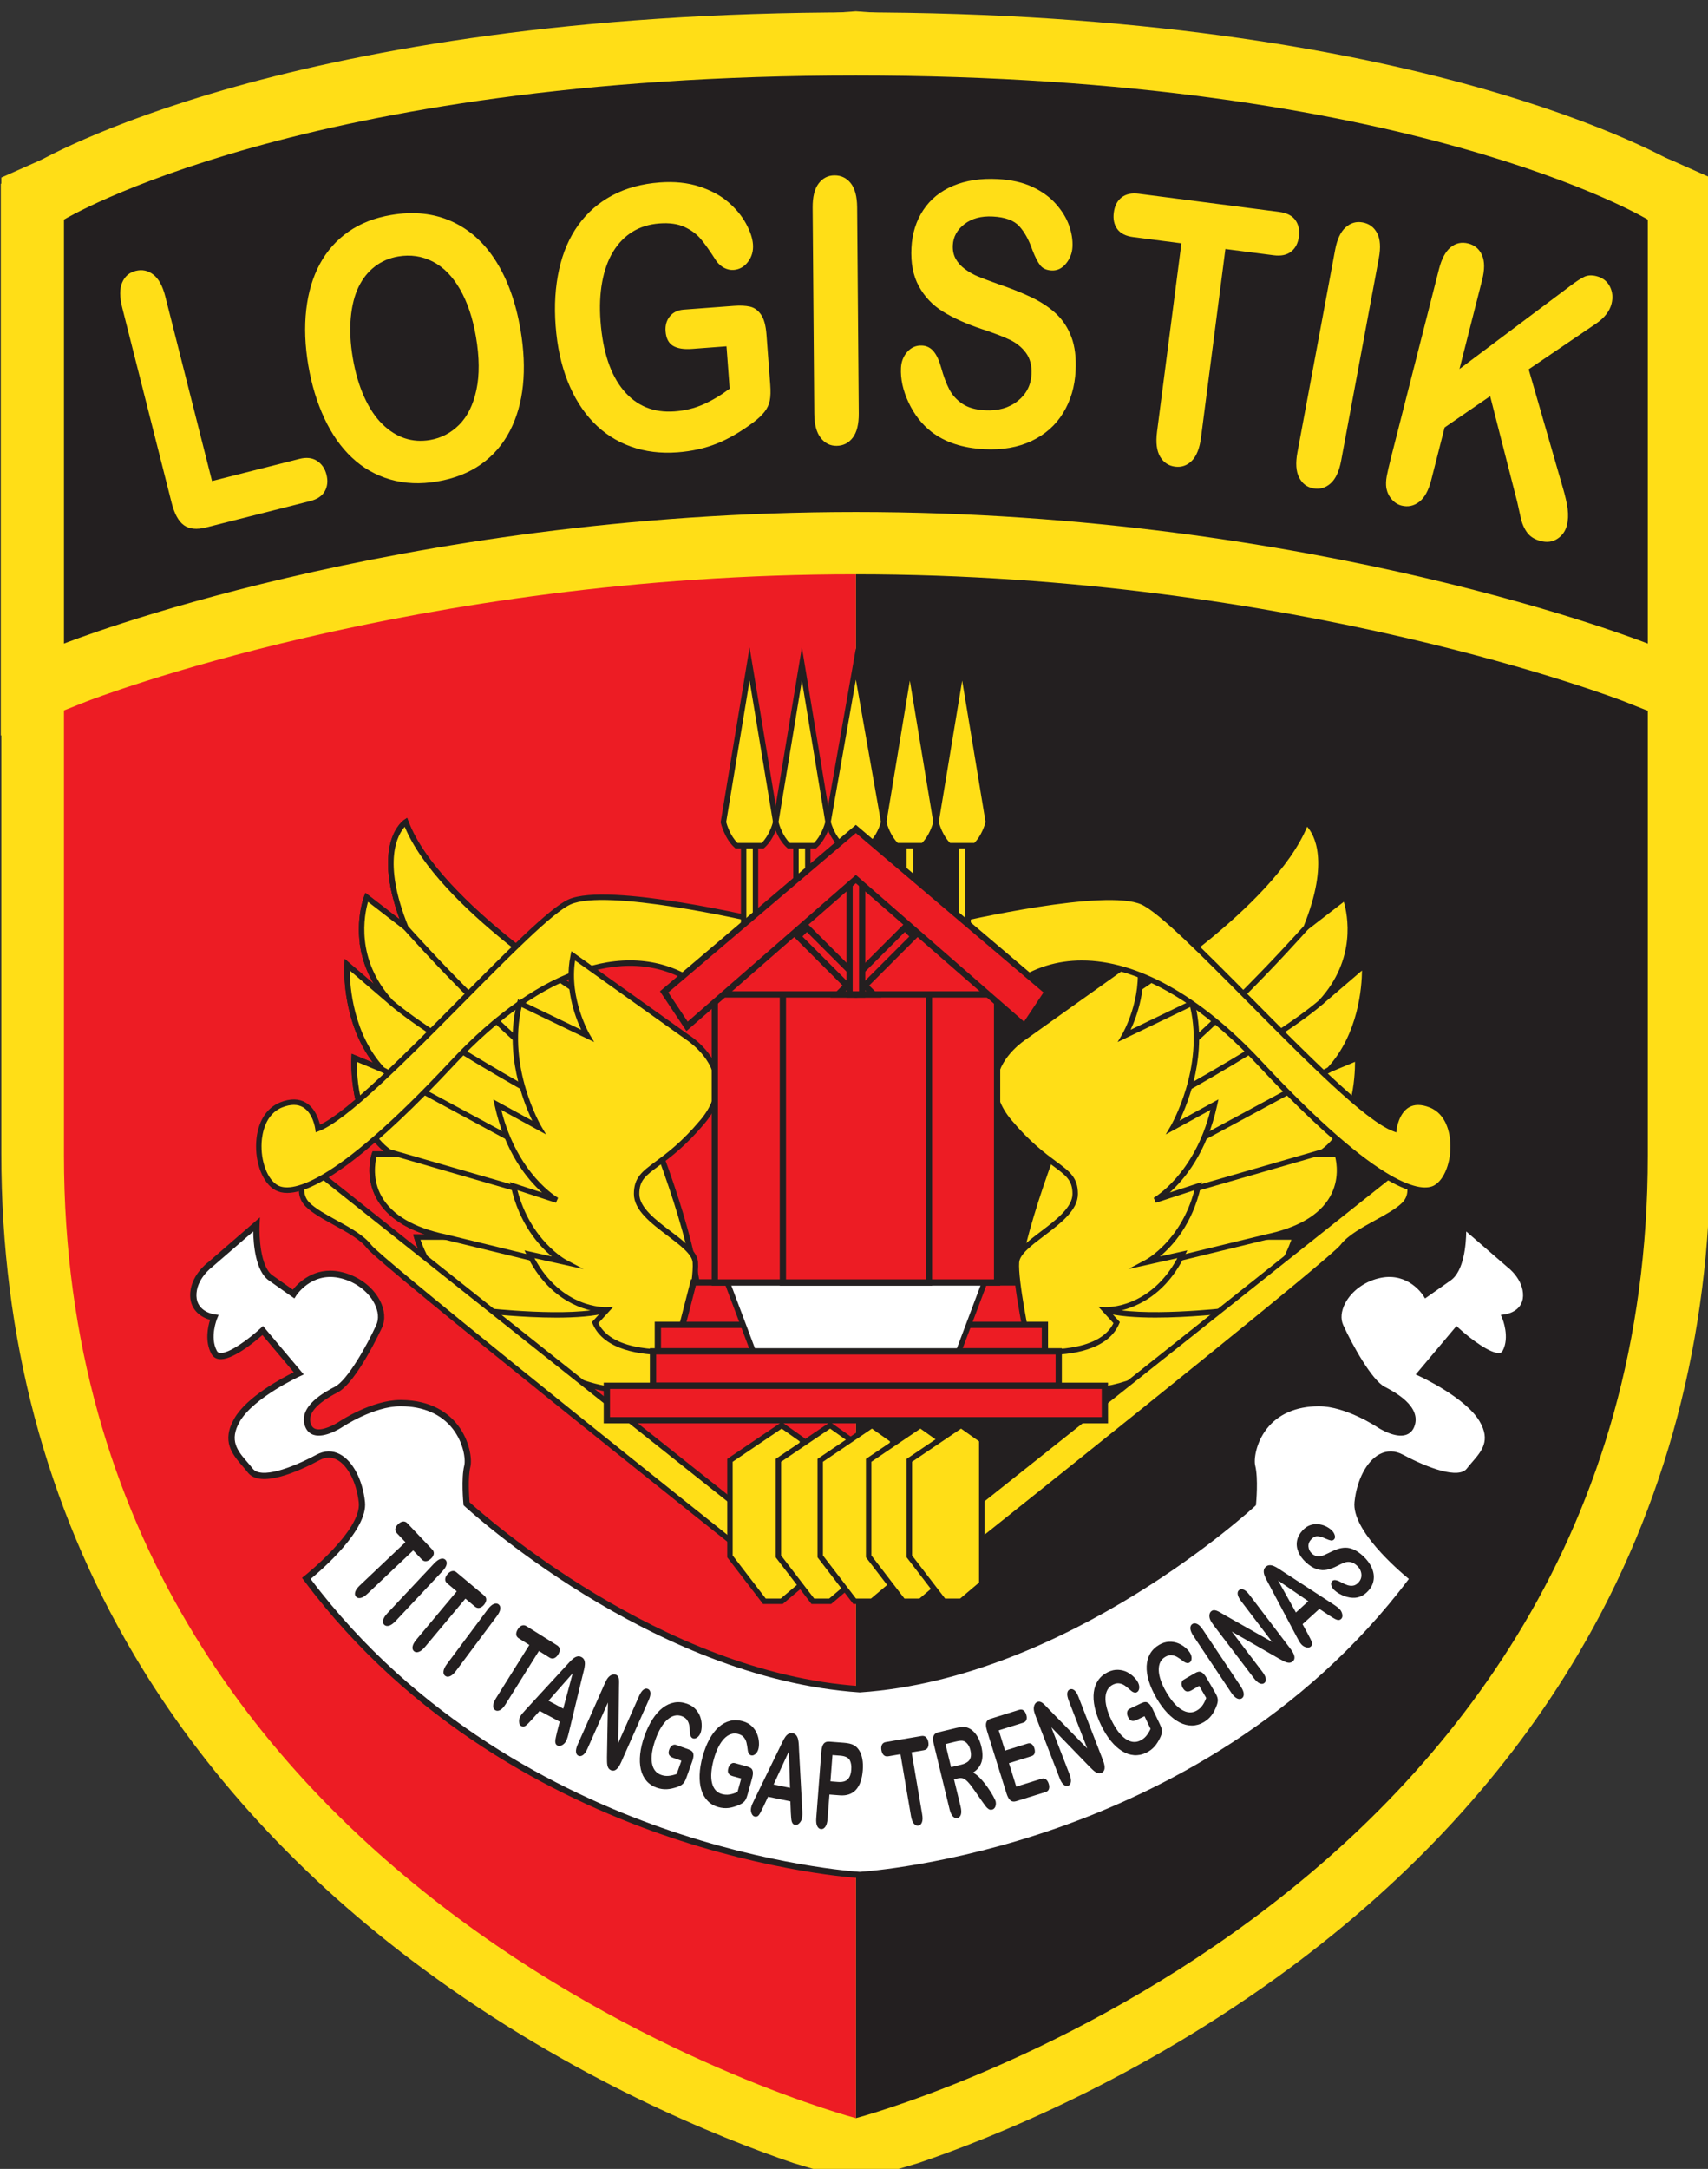 <?xml version="1.0" encoding="UTF-8" standalone="no"?>
<!-- Created with Inkscape (http://www.inkscape.org/) -->

<svg
   width="105.069mm"
   height="133.349mm"
   viewBox="0 0 105.069 133.349"
   version="1.1"
   id="svg1033"
   inkscape:version="1.1 (c4e8f9ed74, 2021-05-24)"
   sodipodi:docname="logo.svg"
   xmlns:inkscape="http://www.inkscape.org/namespaces/inkscape"
   xmlns:sodipodi="http://sodipodi.sourceforge.net/DTD/sodipodi-0.dtd"
   xmlns="http://www.w3.org/2000/svg"
   xmlns:svg="http://www.w3.org/2000/svg">
  <rect x="0" y="0" width="105.069" height="133.349" fill="#333333" stroke="none"/>
  <sodipodi:namedview
     id="namedview1035"
     pagecolor="#ffffff"
     bordercolor="#666666"
     borderopacity="1.0"
     inkscape:pageshadow="2"
     inkscape:pageopacity="0.0"
     inkscape:pagecheckerboard="0"
     inkscape:document-units="mm"
     showgrid="false"
     inkscape:zoom="0.50422278"
     inkscape:cx="395.65844"
     inkscape:cy="561.25984"
     inkscape:window-width="1440"
     inkscape:window-height="874"
     inkscape:window-x="1366"
     inkscape:window-y="0"
     inkscape:window-maximized="1"
     inkscape:current-layer="layer1" />
  <defs
     id="defs1030">
    <clipPath
       clipPathUnits="userSpaceOnUse"
       id="clipPath16">
      <path
         d="M 0,612 H 935.43 V 0 H 0 Z"
         id="path14" />
    </clipPath>
  </defs>
  <g
     inkscape:label="Layer 1"
     inkscape:groupmode="layer"
     id="layer1">
    <g
       id="g2797"
       transform="matrix(1,0,0,1,-41.994,-33.819)">
      <g
         id="g18"
         transform="matrix(0.353,0,0,-0.353,94.644,167.95)">
        <path
           d="m 0,0 -10.913,3.253 c -12.864,4.368 -38.568,14.631 -64.577,33.862 -21.212,15.684 -38.15,34.092 -50.344,54.711 -15.317,25.901 -23.083,55.225 -23.083,87.16 v 170.063 l 6.48,2.88 c 1.715,0.763 43.082,18.758 136.579,25.652 L 0,377.997 5.842,377.583 c 93.513,-6.896 134.879,-24.891 136.595,-25.654 l 6.48,-2.88 V 178.986 c 0,-31.934 -7.766,-61.259 -23.082,-87.16 C 113.64,71.207 96.702,52.799 75.49,37.115 49.482,17.884 23.777,7.621 10.914,3.253 Z"
           style="fill:#ffde17;fill-opacity:1;fill-rule:nonzero;stroke:none"
           id="path20" />
      </g>
      <g
         id="g22"
         transform="matrix(0.353,0,0,-0.353,94.644,38.46)">
        <path
           d="m 0,0 v -355.771 c 0,0 138.003,36.377 138.003,167.7 v 162.97 C 138.003,-25.101 96.267,-6.548 0,0"
           style="fill:#231f20;fill-opacity:1;fill-rule:nonzero;stroke:none"
           id="path24" />
      </g>
      <g
         id="g26"
         transform="matrix(0.353,0,0,-0.353,94.644,38.46)">
        <path
           d="m 0,0 v -355.771 c 0,0 -138.004,36.377 -138.004,167.7 v 162.97 c 0,0 41.737,18.553 138.004,25.101"
           style="fill:#ed1c24;fill-opacity:1;fill-rule:nonzero;stroke:none"
           id="path28" />
      </g>
      <g
         id="g30"
         transform="matrix(0.353,0,0,-0.353,78.555,95.439)">
        <path
           d="m 0,0 c 0,0 -27.419,16.779 -32.876,31.375 0,0 -5.866,-3.865 0,-18.37 l -6.821,5.268 c 0,0 -3.82,-9.543 4.229,-18.273 l -7.639,6.548 c 0,0 -0.683,-10.914 6.138,-18.28 l -4.911,2.046 c 0,0 -0.682,-12.281 6.685,-16.781 h -3.138 c 0,0 -3.873,-11.081 12.414,-14.458 h -5.047 c 0,0 3.046,-10.822 11.959,-12.823 0,0 13.187,-18.098 31.648,-13.096 C 31.103,-61.842 0,0 0,0"
           style="fill:#ffde17;fill-opacity:1;fill-rule:nonzero;stroke:none"
           id="path32" />
      </g>
      <g
         id="g34"
         transform="matrix(0.353,0,0,-0.353,67.861,110.043)">
        <path
           d="m 0,0 c 0.794,-2.267 4.076,-10.242 11.411,-11.89 l 0.173,-0.039 0.105,-0.143 c 0.13,-0.178 13.215,-17.776 31.144,-12.918 2.024,0.548 3.453,1.81 4.368,3.858 C 53.566,-6.883 31.277,38.4 29.952,41.065 27.781,42.405 3.09,57.877 -2.748,71.957 -3.928,70.641 -6.739,65.994 -2.123,54.58 l 0.654,-1.619 -7.673,5.927 c -0.644,-2.203 -2.264,-10.011 4.336,-17.171 l -0.654,-0.679 -6.875,5.893 c 0.029,-2.82 0.605,-11.087 6.028,-16.945 l 1.474,-1.59 -6.273,2.613 c -0.006,-2.6 0.409,-11.971 6.472,-15.675 L -3.2,14.458 H -7.662 C -7.905,13.496 -8.449,10.5 -6.76,7.527 -4.94,4.324 -1.154,2.105 4.492,0.935 L 9.002,0 Z m 36.54,-26.784 c -14.285,0 -24.357,12.519 -25.506,14.012 -8.952,2.132 -12.013,12.667 -12.14,13.117 l -0.169,0.6 h 2.067 c -4.027,1.351 -6.839,3.405 -8.382,6.131 -2.245,3.966 -0.931,7.847 -0.874,8.011 l 0.11,0.316 h 1.993 c -6.22,5.09 -5.702,15.852 -5.676,16.335 l 0.037,0.667 3.738,-1.557 c -5.543,7.293 -5.029,16.702 -5.002,17.127 l 0.059,0.946 5.094,-4.366 c -4.621,7.76 -1.744,15.206 -1.71,15.292 l 0.233,0.58 5.978,-4.617 c -4.906,13.406 0.546,17.197 0.789,17.357 l 0.495,0.326 0.207,-0.555 C 3.219,58.66 30.289,41.967 30.562,41.8 l 0.114,-0.07 0.061,-0.121 c 0.984,-1.957 24.034,-48.112 17.327,-63.127 -1.023,-2.291 -2.701,-3.766 -4.984,-4.384 -2.261,-0.613 -4.446,-0.882 -6.54,-0.882"
           style="fill:#231f20;fill-opacity:1;fill-rule:nonzero;stroke:none"
           id="path36" />
      </g>
      <g
         id="g38"
         transform="matrix(0.353,0,0,-0.353,79.325,114.352)">
        <path
           d="m 0,0 c 6.366,1.864 -11.1,15.658 -11.1,15.658 0,0 -22.049,1.94 -22.868,1.666 -0.184,-0.06 -0.652,-0.856 -1.237,-2.098 1.784,-1.03 4.099,-1.916 7.103,-2.539 h -5.047 c 0,0 3.046,-10.823 11.959,-12.824 0,0 14.824,-1.727 21.19,0.137"
           style="fill:#ffde17;fill-opacity:1;fill-rule:nonzero;stroke:none"
           id="path40" />
      </g>
      <g
         id="g42"
         transform="matrix(0.353,0,0,-0.353,67.861,110.043)">
        <path
           d="m 0,0 c 0.794,-2.267 4.076,-10.242 11.411,-11.89 0.098,-0.008 14.753,-1.687 20.954,0.129 0.814,0.24 0.98,0.633 1.033,0.908 C 33.975,-7.884 24.907,0.056 21.215,2.986 12.783,3.727 0.154,4.756 -1.271,4.662 -1.391,4.514 -1.66,4.087 -2.089,3.208 -0.286,2.231 1.925,1.468 4.492,0.935 L 9.004,0 Z m 23.657,-13.558 c -5.971,0 -12.014,0.693 -12.404,0.738 -9.132,2.048 -12.232,12.712 -12.359,13.165 l -0.169,0.6 h 2.076 c -1.392,0.468 -2.644,1.022 -3.744,1.658 l -0.376,0.216 0.184,0.394 c 1.028,2.183 1.333,2.286 1.516,2.347 0.844,0.279 17.863,-1.187 23.058,-1.645 L 21.58,3.902 21.691,3.815 c 1.377,-1.087 13.432,-10.745 12.635,-14.848 -0.107,-0.55 -0.488,-1.28 -1.696,-1.635 -2.295,-0.672 -5.622,-0.89 -8.973,-0.89"
           style="fill:#231f20;fill-opacity:1;fill-rule:nonzero;stroke:none"
           id="path44" />
      </g>
      <g
         id="g46"
         transform="matrix(0.353,0,0,-0.353,73.197,104.776)">
        <path
           d="m 0,0 c -1.364,0.366 -19.917,5.459 -20.735,5.459 -0.392,0 -1.848,-0.462 -3.308,-1.14 0.961,-1.703 2.264,-3.237 4.035,-4.319 h -3.138 c 0,0 -3.872,-11.081 12.415,-14.458 l 24.281,-5.911 c 0,0 3.547,4.911 1.182,7.912 C 12.368,-9.456 1.364,-0.366 0,0"
           style="fill:#ffde17;fill-opacity:1;fill-rule:nonzero;stroke:none"
           id="path48" />
      </g>
      <g
         id="g50"
         transform="matrix(0.353,0,0,-0.353,65.158,104.943)">
        <path
           d="m 0,0 c -0.244,-0.962 -0.787,-3.958 0.901,-6.931 1.821,-3.203 5.607,-5.422 11.252,-6.592 l 23.978,-5.836 c 0.657,1.015 2.844,4.766 1.019,7.082 C 34.704,-9.172 23.819,-0.293 22.667,0.016 22.478,0.066 21.959,0.208 21.205,0.413 9.075,3.72 2.627,5.417 2.042,5.459 1.825,5.458 0.74,5.149 -0.58,4.577 0.399,2.985 1.61,1.742 3.028,0.876 L 4.461,0 Z m 36.537,-20.431 -24.591,5.986 c -5.917,1.227 -9.917,3.604 -11.875,7.063 -2.245,3.966 -0.93,7.847 -0.873,8.011 l 0.11,0.316 H 1.305 C 0.152,1.894 -0.844,3.104 -1.666,4.56 l -0.252,0.445 0.464,0.216 c 1.406,0.652 2.979,1.183 3.508,1.183 0.38,0 2.982,-0.603 19.4,-5.079 0.752,-0.205 1.269,-0.346 1.457,-0.396 1.671,-0.449 12.733,-9.767 14.982,-12.621 2.556,-3.245 -1.017,-8.269 -1.17,-8.481 z"
           style="fill:#231f20;fill-opacity:1;fill-rule:nonzero;stroke:none"
           id="path52" />
      </g>
      <g
         id="g54"
         transform="matrix(0.353,0,0,-0.353,77.047,105.256)">
        <path
           d="m 0,0 c -0.637,1.819 -13.824,12.732 -13.824,12.732 0,0 -15.067,9.695 -23.28,10.771 0.917,-2.523 2.305,-5.133 4.41,-7.406 l -4.911,2.047 c 0,0 -0.643,-11.609 6.093,-16.388 l 29.239,-8.441 c 0,0 2.91,4.867 2.273,6.685"
           style="fill:#ffde17;fill-opacity:1;fill-rule:nonzero;stroke:none"
           id="path56" />
      </g>
      <g
         id="g58"
         transform="matrix(0.353,0,0,-0.353,66.004,104.485)">
        <path
           d="m 0,0 28.808,-8.316 c 1.064,1.854 2.437,4.866 2.049,5.972 -0.431,1.234 -8.595,8.317 -13.657,12.506 -0.655,0.419 -14.261,9.06 -22.267,10.558 1.003,-2.507 2.354,-4.687 4.023,-6.49 l 1.473,-1.59 -6.273,2.613 C -5.849,12.746 -5.463,3.942 0,0 m 29.249,-9.427 -29.731,8.61 c -6.87,4.875 -6.319,16.314 -6.292,16.799 l 0.037,0.667 3.741,-1.559 c -1.335,1.763 -2.424,3.794 -3.249,6.064 l -0.265,0.731 0.771,-0.101 C 2.484,20.707 17.117,11.34 17.735,10.942 l 0.046,-0.034 c 1.36,-1.125 13.307,-11.051 13.968,-12.939 0.69,-1.971 -2.004,-6.566 -2.314,-7.083 z"
           style="fill:#231f20;fill-opacity:1;fill-rule:nonzero;stroke:none"
           id="path60" />
      </g>
      <g
         id="g62"
         transform="matrix(0.353,0,0,-0.353,76.197,100.781)">
        <path
           d="m 0,0 c -1.364,6.412 -32.603,24.691 -32.603,24.691 0,0 -0.425,0.122 -1.075,0.199 0.49,-2.987 1.832,-6.426 4.894,-9.747 l -7.639,6.547 c 0,0 -0.682,-10.913 6.139,-18.28 l 26.13,-14.082 c 0,0 5.518,4.261 4.154,10.672"
           style="fill:#ffde17;fill-opacity:1;fill-rule:nonzero;stroke:none"
           id="path64" />
      </g>
      <g
         id="g66"
         transform="matrix(0.353,0,0,-0.353,65.617,99.444)">
        <path
           d="m 0,0 25.777,-13.893 c 1.002,0.886 4.878,4.709 3.751,10.005 -1.043,4.902 -21.567,18.051 -32.324,24.35 -0.059,0.015 -0.164,0.04 -0.307,0.069 0.658,-3.239 2.223,-6.217 4.657,-8.858 L 0.899,10.994 -5.975,16.887 C -5.946,14.077 -5.374,5.854 0,0 M 25.882,-15.022 -0.641,-0.699 C -7.52,6.73 -6.933,17.477 -6.904,17.931 l 0.059,0.946 5.081,-4.356 c -1.212,2.03 -2.013,4.205 -2.39,6.503 l -0.101,0.619 0.622,-0.073 c 0.681,-0.08 1.132,-0.208 1.151,-0.214 l 0.108,-0.046 c 1.283,-0.75 31.435,-18.46 32.827,-25 1.409,-6.626 -4.093,-10.963 -4.328,-11.145 z"
           style="fill:#231f20;fill-opacity:1;fill-rule:nonzero;stroke:none"
           id="path68" />
      </g>
      <g
         id="g70"
         transform="matrix(0.353,0,0,-0.353,77.063,96.915)">
        <path
           d="m 0,0 -31.164,26.627 c 0.231,-2.481 0.956,-5.58 2.517,-9.439 l -6.821,5.269 c 0,0 -3.82,-9.543 4.229,-18.273 9.549,-8.185 37.105,-22.509 37.105,-22.509 z"
           style="fill:#ffde17;fill-opacity:1;fill-rule:nonzero;stroke:none"
           id="path72" />
      </g>
      <g
         id="g74"
         transform="matrix(0.353,0,0,-0.353,66.159,95.319)">
        <path
           d="M 0,0 C 8.378,-7.169 30.907,-19.219 35.975,-21.894 L 30.501,-4.796 0.361,20.956 c 0.36,-2.435 1.145,-5.158 2.34,-8.114 L 3.355,11.223 -4.318,17.15 C -4.96,14.95 -6.579,7.154 0,0 m 37.576,-23.797 -1.018,0.528 C 36.282,-23.125 8.844,-8.826 -0.636,-0.7 l -0.04,0.039 c -8.157,8.848 -4.36,18.671 -4.321,18.77 l 0.233,0.58 5.979,-4.618 c -1.065,2.916 -1.716,5.596 -1.939,7.988 l -0.109,1.16 32.152,-27.471 z"
           style="fill:#231f20;fill-opacity:1;fill-rule:nonzero;stroke:none"
           id="path76" />
      </g>
      <g
         id="g78"
         transform="matrix(0.353,0,0,-0.353,78.555,95.439)">
        <path
           d="m 0,0 c 0,0 -27.419,16.779 -32.876,31.375 0,0 -5.866,-3.865 0,-18.37 0,0 20.599,-23.236 32.467,-29.375 3.588,-1.856 5.322,0.357 5.976,4.377 C 2.451,-4.873 0,0 0,0"
           style="fill:#ffde17;fill-opacity:1;fill-rule:nonzero;stroke:none"
           id="path80" />
      </g>
      <g
         id="g82"
         transform="matrix(0.353,0,0,-0.353,67.101,90.762)">
        <path
           d="m 0,0 c 1.181,-1.323 20.917,-23.332 32.276,-29.208 1.265,-0.654 2.309,-0.782 3.107,-0.382 1.041,0.523 1.768,1.963 2.164,4.279 -2.785,6.353 -5.049,10.935 -5.441,11.721 C 29.935,-12.25 5.244,3.222 -0.594,17.302 -1.772,15.989 -4.573,11.359 0,0 m 34.375,-30.764 c -0.763,0 -1.609,0.239 -2.533,0.717 -11.81,6.109 -31.759,28.529 -32.603,29.481 l -0.054,0.061 -0.03,0.075 c -5.943,14.696 -0.075,18.776 0.178,18.943 l 0.495,0.325 0.207,-0.555 C 5.372,4.007 32.442,-12.688 32.715,-12.854 l 0.115,-0.071 0.061,-0.12 c 0.025,-0.049 2.492,-4.966 5.578,-12.016 l 0.056,-0.128 -0.022,-0.138 c -0.442,-2.712 -1.349,-4.43 -2.695,-5.107 -0.437,-0.221 -0.916,-0.33 -1.433,-0.33"
           style="fill:#231f20;fill-opacity:1;fill-rule:nonzero;stroke:none"
           id="path84" />
      </g>
      <g
         id="g86"
         transform="matrix(0.353,0,0,-0.353,61.062,105.714)">
        <path
           d="m 0,0 c -0.273,0 -2.865,-3.684 -0.41,-6.139 2.456,-2.455 8.527,-4.433 10.709,-7.298 2.183,-2.865 65.002,-52.861 65.002,-52.861 l 1.637,5.73 -74.537,59.236 z"
           style="fill:#ffde17;fill-opacity:1;fill-rule:nonzero;stroke:none"
           id="path88" />
      </g>
      <g
         id="g90"
         transform="matrix(0.353,0,0,-0.353,61.141,105.857)">
        <path
           d="m 0,0 z m -0.153,-0.174 c -0.328,-0.43 -0.985,-1.548 -1.052,-2.818 -0.049,-0.947 0.255,-1.757 0.905,-2.406 1.055,-1.055 2.83,-2.031 4.709,-3.063 2.349,-1.29 4.779,-2.625 6.042,-4.283 1.683,-2.21 42.51,-34.939 64.366,-52.337 l 1.355,4.745 L 1.914,-1.32 Z m 75.489,-66.528 -0.554,0.44 c -2.567,2.043 -62.89,50.067 -65.083,52.946 -1.142,1.498 -3.482,2.784 -5.745,4.027 -1.94,1.065 -3.772,2.072 -4.922,3.223 -1.734,1.733 -1.194,3.92 -0.718,5.071 0.032,0.076 0.785,1.874 1.461,1.874 h 0.122 l 2.574,-1.435 74.784,-59.432 z"
           style="fill:#231f20;fill-opacity:1;fill-rule:nonzero;stroke:none"
           id="path92" />
      </g>
      <g
         id="g94"
         transform="matrix(0.353,0,0,-0.353,89.271,90.562)">
        <path
           d="m 0,0 c 0,0 -27.829,6.73 -34.74,3.638 -6.912,-3.093 -35.105,-36.196 -43.835,-39.47 0,0 -0.773,6.321 -6.366,4.138 -5.593,-2.183 -4.639,-12.413 -0.819,-14.46 3.82,-2.046 13.369,3.274 30.694,21.826 17.324,18.553 32.876,20.463 42.561,13.642 C -2.819,-17.507 0,0 0,0"
           style="fill:#ffde17;fill-opacity:1;fill-rule:nonzero;stroke:none"
           id="path96" />
      </g>
      <g
         id="g98"
         transform="matrix(0.353,0,0,-0.353,60.07,101.749)">
        <path
           d="m 0,0 c -0.604,0 -1.271,-0.143 -1.996,-0.425 -3.006,-1.174 -3.532,-4.65 -3.618,-6.091 -0.198,-3.306 1.028,-6.536 2.851,-7.512 1.97,-1.057 8.85,-1.051 30.125,21.732 15.561,16.664 31.702,21.787 43.179,13.705 2.07,-1.458 3.952,-1.846 5.592,-1.155 4.015,1.692 5.724,9.208 6.094,11.099 C 78.67,32.186 54.448,37.698 48.226,34.915 45.156,33.542 37.558,25.871 29.513,17.749 19.533,7.672 9.212,-2.747 4.364,-4.565 l -0.56,-0.21 -0.075,0.594 C 3.726,-4.153 3.372,-1.47 1.611,-0.422 1.14,-0.142 0.601,0 0,0 m -1.153,-15.335 c -0.78,-10e-4 -1.466,0.157 -2.056,0.474 -2.163,1.158 -3.571,4.692 -3.349,8.402 0.206,3.428 1.744,5.948 4.218,6.914 C -0.603,1.133 0.89,1.11 2.099,0.388 3.697,-0.567 4.328,-2.479 4.554,-3.459 9.451,-1.163 19.732,9.217 28.841,18.414 36.95,26.6 44.609,34.333 47.84,35.778 54.818,38.9 81.742,32.444 82.885,32.168 L 83.31,32.065 83.24,31.634 C 83.174,31.222 81.556,21.514 76.5,19.383 74.538,18.557 72.351,18.979 69.997,20.637 58.941,28.422 43.262,23.346 28.052,7.059 14.283,-7.687 4.286,-15.334 -1.153,-15.335"
           style="fill:#231f20;fill-opacity:1;fill-rule:nonzero;stroke:none"
           id="path100" />
      </g>
      <g
         id="g102"
         transform="matrix(0.353,0,0,-0.353,77.256,92.6)">
        <path
           d="m 0,0 19.917,-14.187 c 0,0 9.822,-6.139 2.592,-14.733 -7.23,-8.594 -11.459,-7.776 -11.459,-12.55 0,-4.775 9.958,-8.322 10.231,-11.868 0.273,-3.547 -2.319,-15.552 -2.319,-15.552 0,0 -12.414,-1.455 -15.142,5.002 l 2.046,2.228 c 0,0 -8.594,-0.409 -13.505,9.686 l 6.139,-1.364 c 0,0 -6.713,3.546 -8.882,13.232 l 7.518,-2.456 c 0,0 -7.669,4.262 -10.368,16.643 l 7.23,-3.956 c 0,0 -6.217,10.513 -3.313,21.626 L 2.456,-13.915 C 2.456,-13.915 -1.5,-7.23 0,0"
           style="fill:#ffde17;fill-opacity:1;fill-rule:nonzero;stroke:none"
           id="path104" />
      </g>
      <g
         id="g106"
         transform="matrix(0.353,0,0,-0.353,78.801,115.169)">
        <path
           d="m 0,0 c 2.531,-5.193 12.258,-4.642 14.192,-4.476 0.415,1.969 2.477,11.968 2.239,15.079 -0.109,1.403 -2.173,2.965 -4.359,4.621 -2.888,2.187 -5.874,4.448 -5.874,7.283 0,2.853 1.429,3.909 3.797,5.658 1.915,1.414 4.539,3.352 7.773,7.196 2.002,2.38 2.829,4.778 2.459,7.127 -0.66,4.182 -4.897,6.874 -4.94,6.901 L -4.048,63.161 c -1.054,-6.684 2.494,-12.795 2.531,-12.858 l 0.793,-1.342 -12.651,6.089 c -2.478,-10.593 3.34,-20.606 3.4,-20.708 l 0.876,-1.481 -7.812,4.275 c 2.808,-11.252 9.824,-15.267 9.897,-15.308 l -0.377,-0.862 -6.712,2.192 c 2.273,-8.731 8.381,-12.068 8.445,-12.101 l 3.072,-1.634 -8.552,1.9 C -6.389,2.549 1.137,2.771 1.465,2.789 L 2.608,2.84 Z m 11.586,-5.535 c -3.965,0 -10.594,0.738 -12.581,5.44 L -1.113,0.186 0.46,1.898 c -2.507,0.261 -8.934,1.74 -12.903,9.898 l -0.429,0.88 4.781,-1.062 c -2.216,1.835 -5.668,5.617 -7.131,12.154 l -0.182,0.81 5.602,-1.83 c -2.54,2.273 -6.472,6.957 -8.271,15.209 l -0.221,1.013 6.783,-3.711 c -1.565,3.264 -4.942,11.781 -2.641,20.589 l 0.146,0.555 11.017,-5.303 c -1.083,2.314 -2.999,7.451 -1.853,12.973 l 0.148,0.709 20.506,-14.607 c 0.166,-0.103 4.622,-2.936 5.348,-7.539 0.415,-2.633 -0.483,-5.285 -2.669,-7.883 -3.305,-3.93 -5.981,-5.905 -7.935,-7.349 -2.343,-1.73 -3.413,-2.52 -3.413,-4.897 0,-2.365 2.922,-4.577 5.5,-6.529 2.36,-1.788 4.589,-3.475 4.73,-5.303 C 17.648,7.101 15.151,-4.52 15.044,-5.013 l -0.071,-0.33 -0.335,-0.04 C 14.482,-5.4 13.275,-5.535 11.586,-5.535"
           style="fill:#231f20;fill-opacity:1;fill-rule:nonzero;stroke:none"
           id="path108" />
      </g>
      <g
         id="g110"
         transform="matrix(0.353,0,0,-0.353,110.732,95.439)">
        <path
           d="m 0,0 c 0,0 27.419,16.779 32.876,31.375 0,0 5.866,-3.865 0,-18.37 l 6.82,5.268 c 0,0 3.821,-9.543 -4.228,-18.273 l 7.639,6.548 c 0,0 0.682,-10.914 -6.138,-18.28 l 4.91,2.046 c 0,0 0.683,-12.281 -6.684,-16.781 h 3.138 c 0,0 3.872,-11.081 -12.414,-14.458 h 5.047 c 0,0 -3.046,-10.822 -11.959,-12.823 0,0 -13.187,-18.098 -31.649,-13.096 C -31.103,-61.842 0,0 0,0"
           style="fill:#ffde17;fill-opacity:1;fill-rule:nonzero;stroke:none"
           id="path112" />
      </g>
      <g
         id="g114"
         transform="matrix(0.353,0,0,-0.353,110.86,95.556)">
        <path
           d="m 0,0 c -1.325,-2.666 -23.613,-47.95 -17.249,-62.197 0.915,-2.048 2.344,-3.311 4.369,-3.859 2.175,-0.59 4.279,-0.848 6.296,-0.848 14.625,-0.001 24.732,13.609 24.847,13.766 l 0.104,0.144 0.174,0.039 c 7.345,1.649 10.62,9.624 11.412,11.89 H 20.95 l 4.511,0.934 c 5.645,1.171 9.431,3.39 11.252,6.593 1.688,2.973 1.145,5.969 0.901,6.931 h -4.462 l 1.435,0.876 c 6.062,3.704 6.477,13.075 6.472,15.674 l -6.273,-2.613 1.474,1.591 c 5.429,5.864 6.001,14.127 6.028,16.945 l -6.875,-5.893 -0.655,0.679 c 6.615,7.175 4.984,14.973 4.338,17.172 l -7.674,-5.928 0.654,1.618 C 36.689,24.924 33.883,29.572 32.7,30.891 26.862,16.811 2.172,1.34 0,0 m -6.588,-67.85 c -2.095,0 -4.278,0.269 -6.539,0.882 -2.284,0.618 -3.961,2.094 -4.984,4.385 -6.707,15.015 16.341,61.169 17.327,63.127 l 0.059,0.121 0.116,0.07 c 0.273,0.167 27.343,16.862 32.68,31.138 l 0.207,0.555 0.495,-0.326 c 0.245,-0.161 5.696,-3.952 0.79,-17.358 l 5.978,4.618 0.232,-0.581 C 39.808,18.696 42.685,11.25 38.064,3.489 l 5.093,4.366 0.06,-0.946 c 0.026,-0.424 0.541,-9.833 -5.003,-17.127 l 3.738,1.557 0.037,-0.667 c 0.027,-0.483 0.545,-11.244 -5.675,-16.334 h 1.992 l 0.11,-0.317 c 0.058,-0.164 1.372,-4.044 -0.873,-8.01 C 36,-36.716 33.188,-38.77 29.16,-40.12 h 2.068 l -0.169,-0.601 C 30.933,-41.171 27.87,-51.705 18.918,-53.838 17.77,-55.329 7.695,-67.85 -6.588,-67.85"
           style="fill:#231f20;fill-opacity:1;fill-rule:nonzero;stroke:none"
           id="path116" />
      </g>
      <g
         id="g118"
         transform="matrix(0.353,0,0,-0.353,109.962,114.352)">
        <path
           d="m 0,0 c -6.366,1.864 11.1,15.658 11.1,15.658 0,0 22.048,1.94 22.867,1.666 0.184,-0.06 0.653,-0.856 1.237,-2.098 -1.783,-1.03 -4.098,-1.916 -7.102,-2.539 h 5.046 c 0,0 -3.045,-10.823 -11.959,-12.824 0,0 -14.823,-1.727 -21.189,0.137"
           style="fill:#ffde17;fill-opacity:1;fill-rule:nonzero;stroke:none"
           id="path120" />
      </g>
      <g
         id="g122"
         transform="matrix(0.353,0,0,-0.353,110.009,114.192)">
        <path
           d="m 0,0 c 6.201,-1.815 20.855,-0.138 21.002,-0.12 7.293,1.64 10.57,9.614 11.363,11.881 h -9.004 l 4.512,0.934 c 2.566,0.534 4.778,1.297 6.581,2.274 -0.435,0.89 -0.707,1.317 -0.824,1.461 C 32.383,16.522 19.636,15.492 11.148,14.747 7.458,11.816 -1.61,3.877 -1.033,0.908 -0.98,0.633 -0.814,0.239 0,0 m 8.7,-1.796 c -3.349,0 -6.673,0.218 -8.966,0.889 -1.208,0.354 -1.588,1.085 -1.695,1.635 -0.797,4.103 11.257,13.76 12.634,14.848 l 0.111,0.087 0.141,0.013 c 5.196,0.457 22.217,1.926 23.058,1.643 0.184,-0.06 0.49,-0.162 1.516,-2.345 l 0.185,-0.394 -0.376,-0.217 c -1.1,-0.635 -2.353,-1.189 -3.745,-1.657 H 33.64 L 33.471,12.105 C 33.343,11.652 30.243,0.988 21.16,-1.051 20.738,-1.102 14.679,-1.796 8.7,-1.796"
           style="fill:#231f20;fill-opacity:1;fill-rule:nonzero;stroke:none"
           id="path124" />
      </g>
      <g
         id="g126"
         transform="matrix(0.353,0,0,-0.353,116.09,104.776)">
        <path
           d="m 0,0 c 1.364,0.366 19.917,5.459 20.735,5.459 0.392,0 1.848,-0.462 3.308,-1.14 C 23.081,2.616 21.779,1.082 20.008,0 h 3.138 c 0,0 3.872,-11.081 -12.415,-14.458 l -24.282,-5.911 c 0,0 -3.547,4.911 -1.182,7.912 C -12.368,-9.456 -1.364,-0.366 0,0"
           style="fill:#ffde17;fill-opacity:1;fill-rule:nonzero;stroke:none"
           id="path128" />
      </g>
      <g
         id="g130"
         transform="matrix(0.353,0,0,-0.353,123.405,103.017)">
        <path
           d="m 0,0 c -0.574,-0.041 -7.021,-1.738 -19.151,-5.045 -0.755,-0.205 -1.273,-0.347 -1.462,-0.397 -1.153,-0.309 -12.037,-9.188 -14.484,-12.293 -1.828,-2.321 0.362,-6.068 1.019,-7.082 l 23.962,5.833 c 5.662,1.173 9.447,3.392 11.268,6.595 1.689,2.973 1.146,5.969 0.902,6.931 h -4.461 l 1.433,0.876 c 1.417,0.866 2.628,2.109 3.607,3.701 C 1.313,-0.309 0.228,0 0,0 m -34.483,-25.889 -0.186,0.258 c -0.153,0.212 -3.727,5.236 -1.171,8.481 2.249,2.854 13.311,12.172 14.982,12.621 0.189,0.05 0.706,0.191 1.458,0.396 16.418,4.476 19.02,5.079 19.4,5.079 0.527,0 2.102,-0.531 3.507,-1.183 L 3.972,-0.453 3.72,-0.898 C 2.897,-2.354 1.901,-3.564 0.748,-4.513 h 1.997 l 0.11,-0.316 c 0.058,-0.164 1.373,-4.045 -0.873,-8.011 -1.958,-3.459 -5.959,-5.836 -11.89,-7.066 z"
           style="fill:#231f20;fill-opacity:1;fill-rule:nonzero;stroke:none"
           id="path132" />
      </g>
      <g
         id="g134"
         transform="matrix(0.353,0,0,-0.353,112.24,105.256)">
        <path
           d="m 0,0 c 0.637,1.819 13.823,12.732 13.823,12.732 0,0 15.068,9.695 23.281,10.771 -0.917,-2.523 -2.306,-5.133 -4.41,-7.406 l 4.911,2.047 c 0,0 0.642,-11.609 -6.093,-16.388 L 2.273,-6.685 c 0,0 -2.91,4.867 -2.273,6.685"
           style="fill:#ffde17;fill-opacity:1;fill-rule:nonzero;stroke:none"
           id="path136" />
      </g>
      <g
         id="g138"
         transform="matrix(0.353,0,0,-0.353,117.215,100.9)">
        <path
           d="m 0,0 c -5.062,-4.189 -13.226,-11.272 -13.657,-12.506 -0.387,-1.106 0.985,-4.118 2.051,-5.973 l 28.807,8.317 c 5.468,3.947 5.85,12.748 5.843,15.253 l -6.273,-2.613 1.474,1.59 c 1.668,1.802 3.019,3.982 4.023,6.49 C 14.259,9.06 0.653,0.418 0,0 m -12.048,-19.589 -0.186,0.313 c -0.31,0.517 -3.005,5.112 -2.315,7.083 0.661,1.888 12.608,11.814 13.968,12.939 l 0.046,0.034 c 0.619,0.398 15.252,9.765 23.474,10.842 l 0.771,0.101 -0.265,-0.731 C 22.62,8.722 21.531,6.69 20.196,4.928 l 3.741,1.559 0.038,-0.667 c 0.026,-0.485 0.577,-11.924 -6.292,-16.799 l -0.142,-0.069 z"
           style="fill:#231f20;fill-opacity:1;fill-rule:nonzero;stroke:none"
           id="path140" />
      </g>
      <g
         id="g142"
         transform="matrix(0.353,0,0,-0.353,113.09,100.781)">
        <path
           d="m 0,0 c 1.363,6.412 32.603,24.691 32.603,24.691 0,0 0.424,0.122 1.075,0.199 -0.49,-2.987 -1.832,-6.426 -4.895,-9.747 l 7.64,6.547 c 0,0 0.682,-10.913 -6.139,-18.28 L 4.154,-10.672 c 0,0 -5.518,4.261 -4.154,10.672"
           style="fill:#ffde17;fill-opacity:1;fill-rule:nonzero;stroke:none"
           id="path144" />
      </g>
      <g
         id="g146"
         transform="matrix(0.353,0,0,-0.353,124.656,92.226)">
        <path
           d="m 0,0 c -10.758,-6.299 -31.281,-19.448 -32.324,-24.35 -1.127,-5.296 2.749,-9.119 3.751,-10.004 l 25.777,13.892 c 5.381,5.86 5.948,14.079 5.976,16.887 l -6.875,-5.893 -0.656,0.679 c 2.436,2.642 4,5.619 4.658,8.858 C 0.164,0.041 0.059,0.015 0,0 m -28.678,-35.484 -0.243,0.187 c -0.235,0.182 -5.737,4.519 -4.327,11.145 1.391,6.54 31.544,24.25 32.826,25 l 0.109,0.047 C -0.295,0.9 0.155,1.028 0.837,1.108 L 1.46,1.181 1.358,0.562 C 0.98,-1.736 0.181,-3.911 -1.032,-5.94 l 5.081,4.355 0.059,-0.946 c 0.029,-0.454 0.616,-11.201 -6.263,-18.63 l -0.122,-0.096 z"
           style="fill:#231f20;fill-opacity:1;fill-rule:nonzero;stroke:none"
           id="path148" />
      </g>
      <g
         id="g150"
         transform="matrix(0.353,0,0,-0.353,112.224,96.915)">
        <path
           d="m 0,0 31.164,26.627 c -0.231,-2.481 -0.956,-5.58 -2.517,-9.439 l 6.821,5.269 c 0,0 3.82,-9.543 -4.229,-18.273 C 21.69,-4.001 -5.865,-18.325 -5.865,-18.325 Z"
           style="fill:#ffde17;fill-opacity:1;fill-rule:nonzero;stroke:none"
           id="path152" />
      </g>
      <g
         id="g154"
         transform="matrix(0.353,0,0,-0.353,112.368,97.011)">
        <path
           d="m 0,0 -5.473,-17.098 c 5.068,2.675 27.597,14.725 35.975,21.894 6.593,7.169 4.964,14.954 4.318,17.151 l -7.673,-5.927 0.654,1.618 c 1.194,2.956 1.979,5.679 2.34,8.114 z m -7.074,-19.001 6.256,19.545 0.102,0.087 32.05,27.384 -0.108,-1.16 c -0.223,-2.391 -0.874,-5.072 -1.94,-7.988 l 5.98,4.618 0.232,-0.58 c 0.039,-0.099 3.836,-9.923 -4.32,-18.77 L 31.138,4.096 C 21.657,-4.03 -5.78,-18.33 -6.057,-18.473 Z"
           style="fill:#231f20;fill-opacity:1;fill-rule:nonzero;stroke:none"
           id="path156" />
      </g>
      <g
         id="g158"
         transform="matrix(0.353,0,0,-0.353,110.732,95.439)">
        <path
           d="m 0,0 c 0,0 27.419,16.779 32.876,31.375 0,0 5.866,-3.865 0,-18.37 0,0 -20.599,-23.236 -32.467,-29.375 -3.588,-1.856 -5.322,0.357 -5.977,4.377 C -2.451,-4.873 0,0 0,0"
           style="fill:#ffde17;fill-opacity:1;fill-rule:nonzero;stroke:none"
           id="path160" />
      </g>
      <g
         id="g162"
         transform="matrix(0.353,0,0,-0.353,108.94,99.691)">
        <path
           d="m 0,0 c 0.396,-2.316 1.124,-3.756 2.164,-4.279 0.798,-0.401 1.842,-0.272 3.107,0.383 11.361,5.875 31.096,27.884 32.277,29.207 4.57,11.355 1.774,15.985 0.594,17.302 C 32.304,28.533 7.613,13.062 5.441,11.721 5.05,10.935 2.784,6.351 0,0 m 3.172,-5.453 c -0.517,0 -0.995,0.109 -1.433,0.33 -1.346,0.677 -2.253,2.395 -2.694,5.107 L -0.978,0.122 -0.922,0.25 C 2.165,7.3 4.633,12.217 4.657,12.266 l 0.06,0.12 0.115,0.071 c 0.273,0.167 27.344,16.861 32.681,31.137 l 0.207,0.555 0.495,-0.325 c 0.253,-0.167 6.121,-4.247 0.179,-18.943 L 38.309,24.745 C 37.466,23.793 17.516,1.373 5.705,-4.736 4.782,-5.214 3.935,-5.453 3.172,-5.453"
           style="fill:#231f20;fill-opacity:1;fill-rule:nonzero;stroke:none"
           id="path164" />
      </g>
      <g
         id="g166"
         transform="matrix(0.353,0,0,-0.353,128.225,105.714)">
        <path
           d="m 0,0 c 0.272,0 2.864,-3.684 0.409,-6.139 -2.455,-2.455 -8.526,-4.433 -10.709,-7.298 -2.182,-2.865 -65.002,-52.861 -65.002,-52.861 l -1.637,5.73 74.537,59.236 z"
           style="fill:#ffde17;fill-opacity:1;fill-rule:nonzero;stroke:none"
           id="path168" />
      </g>
      <g
         id="g170"
         transform="matrix(0.353,0,0,-0.353,128.146,105.857)">
        <path
           d="m 0,0 z m -76.173,-60.336 1.356,-4.745 c 21.856,17.398 62.682,50.127 64.367,52.337 1.262,1.658 3.692,2.993 6.041,4.283 1.88,1.032 3.654,2.008 4.709,3.063 0.649,0.649 0.954,1.459 0.904,2.406 -0.066,1.27 -0.723,2.388 -1.051,2.818 L -1.914,-1.32 Z m 0.836,-6.366 -1.918,6.714 0.247,0.196 74.568,59.261 2.543,1.41 h 0.122 c 0.676,0 1.428,-1.798 1.461,-1.874 0.476,-1.151 1.015,-3.338 -0.718,-5.071 -1.15,-1.151 -2.983,-2.158 -4.921,-3.223 -2.264,-1.243 -4.604,-2.529 -5.746,-4.027 -2.193,-2.879 -62.517,-50.903 -65.084,-52.946 z"
           style="fill:#231f20;fill-opacity:1;fill-rule:nonzero;stroke:none"
           id="path172" />
      </g>
      <g
         id="g174"
         transform="matrix(0.353,0,0,-0.353,104.636,112.668)">
        <path
           d="M 0,0 H -28.326 -56.651 L -61.29,-18.007 H -28.326 4.638 Z"
           style="fill:#ed1c24;fill-opacity:1;fill-rule:nonzero;stroke:none"
           id="path176" />
      </g>
      <g
         id="g178"
         transform="matrix(0.353,0,0,-0.353,83.263,118.827)">
        <path
           d="M 0,0 H 64.52 L 60.163,16.915 H 4.357 Z M 65.928,-1.092 H -1.408 l 4.92,19.099 h 57.497 z"
           style="fill:#231f20;fill-opacity:1;fill-rule:nonzero;stroke:none"
           id="path180" />
      </g>
      <g
         id="g182"
         transform="matrix(0.353,0,0,-0.353,112.031,92.6)">
        <path
           d="m 0,0 -19.916,-14.187 c 0,0 -9.822,-6.139 -2.592,-14.733 7.23,-8.594 11.459,-7.776 11.459,-12.55 0,-4.775 -9.959,-8.322 -10.231,-11.868 -0.274,-3.547 2.319,-15.552 2.319,-15.552 0,0 12.413,-1.455 15.142,5.002 l -2.046,2.228 c 0,0 8.594,-0.409 13.505,9.686 l -6.139,-1.364 c 0,0 6.713,3.546 8.881,13.232 l -7.517,-2.456 c 0,0 7.669,4.262 10.367,16.643 l -7.229,-3.956 c 0,0 6.217,10.513 3.312,21.626 l -11.77,-5.666 c 0,0 3.956,6.685 2.455,13.915"
           style="fill:#ffde17;fill-opacity:1;fill-rule:nonzero;stroke:none"
           id="path184" />
      </g>
      <g
         id="g186"
         transform="matrix(0.353,0,0,-0.353,105.48,116.748)">
        <path
           d="m 0,0 c 1.937,-0.163 11.664,-0.714 14.192,4.476 l -2.608,2.839 1.144,-0.05 c 0.327,-0.016 7.854,-0.24 12.603,8.534 l -8.553,-1.901 3.074,1.634 c 0.063,0.033 6.17,3.37 8.443,12.102 l -6.712,-2.193 -0.377,0.863 c 0.073,0.041 7.095,4.082 9.898,15.307 l -7.81,-4.273 0.873,1.479 c 0.061,0.103 5.875,10.126 3.4,20.709 l -12.65,-6.089 0.793,1.342 c 0.037,0.063 3.584,6.174 2.53,12.857 L -1.071,53.88 c -0.066,-0.042 -4.309,-2.747 -4.964,-6.922 -0.368,-2.348 0.46,-4.743 2.46,-7.121 3.233,-3.845 5.857,-5.782 7.773,-7.196 2.367,-1.749 3.797,-2.805 3.797,-5.659 0,-2.835 -2.986,-5.095 -5.875,-7.283 C -0.065,18.044 -2.13,16.481 -2.238,15.078 -2.478,11.968 -0.415,1.969 0,0 m 2.607,-1.06 c -1.69,0 -2.896,0.135 -3.052,0.153 l -0.335,0.04 -0.073,0.33 c -0.105,0.493 -2.602,12.113 -2.328,15.687 0.141,1.829 2.37,3.516 4.731,5.303 2.578,1.952 5.5,4.164 5.5,6.529 0,2.376 -1.07,3.167 -3.413,4.898 -1.954,1.443 -4.63,3.419 -7.936,7.349 -2.185,2.597 -3.084,5.25 -2.669,7.882 0.727,4.603 5.183,7.437 5.372,7.555 l 20.484,14.591 0.146,-0.709 C 20.181,63.026 18.265,57.889 17.182,55.576 l 11.017,5.303 0.145,-0.555 c 2.302,-8.809 -1.075,-17.326 -2.64,-20.59 l 6.782,3.711 -0.22,-1.012 C 30.467,34.181 26.534,29.496 23.995,27.224 l 5.602,1.83 -0.182,-0.811 C 27.951,21.707 24.499,17.925 22.284,16.09 l 4.78,1.061 -0.428,-0.88 C 22.668,8.113 16.24,6.635 13.732,6.374 L 15.306,4.661 15.188,4.381 C 13.2,-0.321 6.572,-1.06 2.607,-1.06"
           style="fill:#231f20;fill-opacity:1;fill-rule:nonzero;stroke:none"
           id="path188" />
      </g>
      <g
         id="g190"
         transform="matrix(0.353,0,0,-0.353,94.368,115.272)">
        <path
           d="M 0,0 H -33.746 V -4.65 H 0 33.746 V 0 Z"
           style="fill:#ed1c24;fill-opacity:1;fill-rule:nonzero;stroke:none"
           id="path192" />
      </g>
      <path
         d="m 82.656,116.721 h 23.424 v -1.256 H 82.656 Z m 23.809,0.385 H 82.27 v -2.025 h 24.195 z"
         style="fill:#231f20;fill-opacity:1;fill-rule:nonzero;stroke:none;stroke-width:0.353"
         id="path194" />
      <g
         id="g196"
         transform="matrix(0.353,0,0,-0.353,94.644,112.668)">
        <path
           d="m 0,0 h -22.421 l 6.775,-18.007 H 0 15.646 L 22.421,0 Z"
           style="fill:#ffffff;fill-opacity:1;fill-rule:nonzero;stroke:none"
           id="path198" />
      </g>
      <g
         id="g200"
         transform="matrix(0.353,0,0,-0.353,89.239,118.853)">
        <path
           d="m 0,0 h 30.638 l 6.42,17.062 H -6.42 Z M 31.292,-0.945 H -0.654 l -7.131,18.952 h 46.208 z"
           style="fill:#231f20;fill-opacity:1;fill-rule:nonzero;stroke:none"
           id="path202" />
      </g>
      <g
         id="g204"
         transform="matrix(0.353,0,0,-0.353,94.644,116.903)">
        <path
           d="M 0,0 H -35.374 V -6.002 H 0 35.374 V 0 Z"
           style="fill:#ed1c24;fill-opacity:1;fill-rule:nonzero;stroke:none"
           id="path206" />
      </g>
      <path
         d="M 82.357,118.827 H 106.93 v -1.732 H 82.357 Z m 24.958,0.385 H 81.972 v -2.503 h 25.343 z"
         style="fill:#231f20;fill-opacity:1;fill-rule:nonzero;stroke:none;stroke-width:0.353"
         id="path208" />
      <g
         id="g210"
         transform="matrix(0.353,0,0,-0.353,100.016,90.562)">
        <path
           d="m 0,0 c 0,0 27.828,6.73 34.74,3.638 6.911,-3.093 35.105,-36.196 43.835,-39.47 0,0 0.773,6.321 6.366,4.138 5.593,-2.183 4.638,-12.413 0.819,-14.46 C 81.939,-48.2 72.391,-42.88 55.066,-24.328 37.741,-5.775 22.189,-3.865 12.504,-10.686 2.819,-17.507 0,0 0,0"
           style="fill:#ffde17;fill-opacity:1;fill-rule:nonzero;stroke:none"
           id="path212" />
      </g>
      <g
         id="g214"
         transform="matrix(0.353,0,0,-0.353,108.548,92.87)">
        <path
           d="m 0,0 c 9.546,0 20.524,-6.001 31.228,-17.464 21.274,-22.781 28.155,-22.789 30.125,-21.732 1.823,0.976 3.049,4.206 2.851,7.512 -0.087,1.441 -0.612,4.917 -3.618,6.091 -1.45,0.566 -2.665,0.566 -3.61,0.001 -1.766,-1.054 -2.113,-3.729 -2.116,-3.757 l -0.073,-0.595 -0.561,0.211 C 49.377,-27.915 39.057,-17.495 29.075,-7.418 21.031,0.703 13.434,8.374 10.363,9.747 4.143,12.531 -20.08,7.018 -23.638,6.185 c 0.371,-1.891 2.083,-9.41 6.095,-11.1 1.641,-0.691 3.522,-0.301 5.592,1.156 C -8.369,-1.236 -4.332,0 0,0 m 59.742,-40.503 c -5.438,0 -15.434,7.648 -29.205,22.394 -15.209,16.287 -30.889,21.363 -41.944,13.578 -2.355,-1.658 -4.543,-2.081 -6.503,-1.254 -5.057,2.131 -6.674,11.839 -6.74,12.251 L -24.72,6.897 -24.295,7 c 1.143,0.277 28.066,6.732 35.045,3.61 3.23,-1.445 10.889,-9.177 18.997,-17.364 9.109,-9.197 19.392,-19.577 24.288,-21.873 0.227,0.981 0.858,2.892 2.455,3.847 1.21,0.722 2.703,0.745 4.439,0.067 2.475,-0.966 4.012,-3.486 4.218,-6.914 0.222,-3.71 -1.185,-7.244 -3.348,-8.402 -0.59,-0.317 -1.277,-0.474 -2.057,-0.474"
           style="fill:#231f20;fill-opacity:1;fill-rule:nonzero;stroke:none"
           id="path216" />
      </g>
      <path
         d="m 88.469,90.691 h -0.728 v -6.641 h 0.728 z"
         style="fill:#ffde17;fill-opacity:1;fill-rule:nonzero;stroke:none;stroke-width:0.353"
         id="path218" />
      <path
         d="m 87.907,90.524 h 0.395 V 84.216 H 87.907 Z m 0.728,0.334 h -1.062 v -6.975 h 1.062 z"
         style="fill:#231f20;fill-opacity:1;fill-rule:nonzero;stroke:none;stroke-width:0.353"
         id="path220" />
      <path
         d="m 91.687,90.691 h -0.728 v -6.641 h 0.728 z"
         style="fill:#ffde17;fill-opacity:1;fill-rule:nonzero;stroke:none;stroke-width:0.353"
         id="path222" />
      <path
         d="m 91.125,90.524 h 0.395 v -6.308 h -0.395 z m 0.728,0.334 h -1.062 v -6.975 h 1.062 z"
         style="fill:#231f20;fill-opacity:1;fill-rule:nonzero;stroke:none;stroke-width:0.353"
         id="path224" />
      <path
         d="m 100.818,90.691 h 0.728 v -6.641 h -0.728 z"
         style="fill:#ffde17;fill-opacity:1;fill-rule:nonzero;stroke:none;stroke-width:0.353"
         id="path226" />
      <path
         d="M 100.985,90.524 H 101.38 v -6.308 h -0.395 z m 0.728,0.334 h -1.062 v -6.975 h 1.062 z"
         style="fill:#231f20;fill-opacity:1;fill-rule:nonzero;stroke:none;stroke-width:0.353"
         id="path228" />
      <path
         d="m 97.6,90.691 h 0.728 v -6.641 h -0.728 z"
         style="fill:#ffde17;fill-opacity:1;fill-rule:nonzero;stroke:none;stroke-width:0.353"
         id="path230" />
      <path
         d="m 97.767,90.524 h 0.395 v -6.308 h -0.395 z m 0.728,0.334 h -1.062 v -6.975 h 1.062 z"
         style="fill:#231f20;fill-opacity:1;fill-rule:nonzero;stroke:none;stroke-width:0.353"
         id="path232" />
      <g
         id="g234"
         transform="matrix(0.353,0,0,-0.353,94.644,84.05)">
        <path
           d="M 0,0 H -1.099 V -18.825 H 0 1.099 V 0 Z"
           style="fill:#ffde17;fill-opacity:1;fill-rule:nonzero;stroke:none"
           id="path236" />
      </g>
      <path
         d="m 94.423,90.524 h 0.442 v -6.308 h -0.442 z m 0.775,0.334 h -1.109 v -6.975 h 1.109 z"
         style="fill:#231f20;fill-opacity:1;fill-rule:nonzero;stroke:none;stroke-width:0.353"
         id="path238" />
      <g
         id="g240"
         transform="matrix(0.353,0,0,-0.353,88.105,74.649)">
        <path
           d="m 0,0 -4.561,-27.556 c 0,0 0.631,-2.637 2.28,-4.092 H 0 2.28 c 1.65,1.455 2.281,4.092 2.281,4.092 z"
           style="fill:#ffde17;fill-opacity:1;fill-rule:nonzero;stroke:none"
           id="path242" />
      </g>
      <g
         id="g244"
         transform="matrix(0.353,0,0,-0.353,87.365,85.648)">
        <path
           d="M 0,0 H 4.192 C 5.461,1.212 6.055,3.201 6.174,3.642 L 2.096,28.282 -1.982,3.642 C -1.862,3.201 -1.264,1.209 0,0 m 4.555,-0.945 h -4.918 l -0.134,0.118 c -1.741,1.536 -2.4,4.223 -2.427,4.337 L -2.946,3.603 -2.931,3.697 2.096,34.07 7.139,3.603 7.116,3.51 C 7.089,3.396 6.431,0.709 4.689,-0.827 Z"
           style="fill:#231f20;fill-opacity:1;fill-rule:nonzero;stroke:none"
           id="path246" />
      </g>
      <g
         id="g248"
         transform="matrix(0.353,0,0,-0.353,91.322,74.649)">
        <path
           d="m 0,0 -4.561,-27.556 c 0,0 0.631,-2.637 2.28,-4.092 H 0 2.28 c 1.65,1.455 2.281,4.092 2.281,4.092 z"
           style="fill:#ffde17;fill-opacity:1;fill-rule:nonzero;stroke:none"
           id="path250" />
      </g>
      <g
         id="g252"
         transform="matrix(0.353,0,0,-0.353,90.583,85.648)">
        <path
           d="M 0,0 H 4.193 C 5.457,1.209 6.054,3.201 6.175,3.642 L 2.097,28.282 -1.981,3.642 C -1.861,3.201 -1.264,1.209 0,0 m 4.556,-0.945 h -4.919 l -0.134,0.118 C -2.238,0.709 -2.896,3.396 -2.924,3.51 L -2.946,3.603 -2.931,3.697 2.097,34.07 7.139,3.603 7.117,3.51 C 7.089,3.396 6.431,0.709 4.689,-0.827 Z"
           style="fill:#231f20;fill-opacity:1;fill-rule:nonzero;stroke:none"
           id="path254" />
      </g>
      <g
         id="g256"
         transform="matrix(0.353,0,0,-0.353,101.183,74.649)">
        <path
           d="m 0,0 4.561,-27.556 c 0,0 -0.631,-2.637 -2.281,-4.092 H 0 -2.28 c -1.65,1.455 -2.281,4.092 -2.281,4.092 z"
           style="fill:#ffde17;fill-opacity:1;fill-rule:nonzero;stroke:none"
           id="path258" />
      </g>
      <g
         id="g260"
         transform="matrix(0.353,0,0,-0.353,100.443,85.648)">
        <path
           d="M 0,0 H 4.193 C 5.457,1.209 6.055,3.201 6.175,3.642 L 2.097,28.282 -1.981,3.642 C -1.861,3.201 -1.264,1.209 0,0 m 4.556,-0.945 h -4.918 l -0.134,0.118 c -1.742,1.536 -2.4,4.223 -2.428,4.337 L -2.946,3.603 -2.931,3.697 2.097,34.07 7.139,3.603 7.117,3.51 C 7.09,3.396 6.431,0.709 4.689,-0.827 Z"
           style="fill:#231f20;fill-opacity:1;fill-rule:nonzero;stroke:none"
           id="path262" />
      </g>
      <g
         id="g264"
         transform="matrix(0.353,0,0,-0.353,97.965,74.649)">
        <path
           d="m 0,0 4.561,-27.556 c 0,0 -0.632,-2.637 -2.281,-4.092 H 0 -2.281 c -1.649,1.455 -2.28,4.092 -2.28,4.092 z"
           style="fill:#ffde17;fill-opacity:1;fill-rule:nonzero;stroke:none"
           id="path266" />
      </g>
      <g
         id="g268"
         transform="matrix(0.353,0,0,-0.353,97.225,85.648)">
        <path
           d="M 0,0 H 4.192 C 5.461,1.212 6.055,3.201 6.174,3.642 L 2.096,28.282 -1.982,3.642 C -1.862,3.201 -1.264,1.209 0,0 m 4.555,-0.945 h -4.918 l -0.134,0.118 c -1.741,1.536 -2.4,4.223 -2.427,4.337 L -2.946,3.603 -2.931,3.697 2.096,34.07 7.139,3.603 7.116,3.51 C 7.089,3.396 6.431,0.709 4.688,-0.827 Z"
           style="fill:#231f20;fill-opacity:1;fill-rule:nonzero;stroke:none"
           id="path270" />
      </g>
      <g
         id="g272"
         transform="matrix(0.353,0,0,-0.353,94.644,74.649)">
        <path
           d="m 0,0 -4.854,-27.556 c 0,0 0.672,-2.637 2.427,-4.092 H 0 2.426 c 1.756,1.455 2.427,4.092 2.427,4.092 z"
           style="fill:#ffde17;fill-opacity:1;fill-rule:nonzero;stroke:none"
           id="path274" />
      </g>
      <g
         id="g276"
         transform="matrix(0.353,0,0,-0.353,93.849,85.648)">
        <path
           d="M 0,0 H 4.502 C 5.85,1.204 6.489,3.191 6.621,3.644 L 2.251,28.452 -2.118,3.644 C -1.986,3.191 -1.348,1.204 0,0 m 4.849,-0.945 h -5.195 l -0.131,0.109 C -2.329,0.699 -3.031,3.389 -3.06,3.503 L -3.085,3.602 2.251,33.9 7.588,3.602 7.562,3.503 C 7.534,3.389 6.832,0.699 4.979,-0.836 Z"
           style="fill:#231f20;fill-opacity:1;fill-rule:nonzero;stroke:none"
           id="path278" />
      </g>
      <g
         id="g280"
         transform="matrix(0.353,0,0,-0.353,99.711,93.033)">
        <path
           d="M 0,0 -14.366,1.165 -28.732,0 -38.963,-4.775 v -50.883 h 24.597 24.597 v 50.883 z"
           style="fill:#ed1c24;fill-opacity:1;fill-rule:nonzero;stroke:none"
           id="path282" />
      </g>
      <g
         id="g284"
         transform="matrix(0.353,0,0,-0.353,86.159,112.475)">
        <path
           d="M 0,0 H 48.103 V 49.989 L 38.274,54.575 24.051,55.729 9.827,54.575 0,49.989 Z M 49.193,-1.092 H -1.091 v 51.777 l 10.634,4.962 14.508,1.177 0.044,-0.004 14.464,-1.173 10.634,-4.962 z"
           style="fill:#231f20;fill-opacity:1;fill-rule:nonzero;stroke:none"
           id="path286" />
      </g>
      <g
         id="g288"
         transform="matrix(0.353,0,0,-0.353,95.525,93.033)">
        <path
           d="M 0,0 -2.498,0.202 -4.996,0 -15.227,-4.775 v -50.883 h 12.729 12.729 v 50.883 z"
           style="fill:#ed1c24;fill-opacity:1;fill-rule:nonzero;stroke:none"
           id="path290" />
      </g>
      <g
         id="g292"
         transform="matrix(0.353,0,0,-0.353,90.346,112.475)">
        <path
           d="M 0,0 H 24.366 V 49.989 L 14.539,54.575 12.183,54.767 9.827,54.575 0,49.989 Z M 25.457,-1.092 H -1.091 v 51.777 l 10.634,4.962 2.64,0.214 2.639,-0.214 10.635,-4.962 z"
           style="fill:#231f20;fill-opacity:1;fill-rule:nonzero;stroke:none"
           id="path294" />
      </g>
      <g
         id="g296"
         transform="matrix(0.353,0,0,-0.353,103.509,94.441)">
        <path
           d="m 0,0 -24.134,21.453 -0.997,0.818 -0.997,-0.818 L -50.263,0 -51.911,-1.465 h 26.78 26.779 z"
           style="fill:#ed1c24;fill-opacity:1;fill-rule:nonzero;stroke:none"
           id="path298" />
      </g>
      <g
         id="g300"
         transform="matrix(0.353,0,0,-0.353,85.703,94.765)">
        <path
           d="M 0,0 H 50.689 L 25.979,21.964 25.345,22.485 24.694,21.95 Z M 53.559,-1.091 H -2.87 l 26.855,23.871 1.36,1.116 1.343,-1.102 z"
           style="fill:#231f20;fill-opacity:1;fill-rule:nonzero;stroke:none"
           id="path302" />
      </g>
      <g
         id="g304"
         transform="matrix(0.353,0,0,-0.353,95.741,94.958)">
        <path
           d="M 0,0 -11.641,11.641 -13.195,10.087 -3.108,0 Z"
           style="fill:#ed1c24;fill-opacity:1;fill-rule:nonzero;stroke:none"
           id="path306" />
      </g>
      <g
         id="g308"
         transform="matrix(0.353,0,0,-0.353,94.724,94.765)">
        <path
           d="M 0,0 H 1.564 L -8.759,10.323 -9.541,9.541 Z m 4.199,-1.091 h -4.651 l -10.632,10.632 2.325,2.326 z"
           style="fill:#231f20;fill-opacity:1;fill-rule:nonzero;stroke:none"
           id="path310" />
      </g>
      <g
         id="g312"
         transform="matrix(0.353,0,0,-0.353,94.643,94.958)">
        <path
           d="M 0,0 10.087,10.087 8.533,11.641 -3.108,0 Z"
           style="fill:#ed1c24;fill-opacity:1;fill-rule:nonzero;stroke:none"
           id="path314" />
      </g>
      <g
         id="g316"
         transform="matrix(0.353,0,0,-0.353,94.011,94.765)">
        <path
           d="m 0,0 h 1.565 l 9.541,9.541 -0.782,0.782 z m 2.017,-1.091 h -4.652 l 12.959,12.958 2.325,-2.326 z"
           style="fill:#231f20;fill-opacity:1;fill-rule:nonzero;stroke:none"
           id="path318" />
      </g>
      <g
         id="g320"
         transform="matrix(0.353,0,0,-0.353,94.256,86.905)">
        <path
           d="M 0,0 V -22.828 H 1.099 2.198 V 0 L 2.096,0.09 1.099,0.909 0.102,0.09 Z"
           style="fill:#ed1c24;fill-opacity:1;fill-rule:nonzero;stroke:none"
           id="path322" />
      </g>
      <g
         id="g324"
         transform="matrix(0.353,0,0,-0.353,94.448,94.765)">
        <path
           d="M 0,0 H 1.106 V 22.031 L 0.553,22.485 0,22.03 Z m 2.198,-1.091 h -3.289 v 23.618 l 0.285,0.253 1.359,1.116 1.645,-1.369 z"
           style="fill:#231f20;fill-opacity:1;fill-rule:nonzero;stroke:none"
           id="path326" />
      </g>
      <g
         id="g328"
         transform="matrix(0.353,0,0,-0.353,94.644,84.788)">
        <path
           d="m 0,0 -33.418,-28.374 4.001,-6.002 L 0,-8.73 l 29.417,-25.646 4.001,6.002 z"
           style="fill:#ed1c24;fill-opacity:1;fill-rule:nonzero;stroke:none"
           id="path330" />
      </g>
      <g
         id="g332"
         transform="matrix(0.353,0,0,-0.353,94.644,87.612)">
        <path
           d="m 0,0 29.307,-25.551 3.388,5.082 L 0,7.291 l -32.695,-27.76 3.387,-5.082 z M 29.526,-27.189 0,-1.448 -29.527,-27.189 -34.142,-20.267 0,8.723 34.142,-20.267 Z"
           style="fill:#231f20;fill-opacity:1;fill-rule:nonzero;stroke:none"
           id="path334" />
      </g>
      <g
         id="g336"
         transform="matrix(0.353,0,0,-0.353,94.644,119.02)">
        <path
           d="M 0,0 H -43.422 V -6.002 H 0 43.422 V 0 Z"
           style="fill:#ed1c24;fill-opacity:1;fill-rule:nonzero;stroke:none"
           id="path338" />
      </g>
      <path
         d="M 79.518,120.945 H 109.769 v -1.732 H 79.518 Z m 30.637,0.385 H 79.132 v -2.503 h 31.022 z"
         style="fill:#231f20;fill-opacity:1;fill-rule:nonzero;stroke:none;stroke-width:0.353"
         id="path340" />
      <g
         id="g342"
         transform="matrix(0.353,0,0,-0.353,90.081,121.458)">
        <path
           d="m 0,0 -9.018,-6.095 v -16.731 l 6.005,-7.821 H 0 l 3.604,3.046 v 25.055 z"
           style="fill:#ffde17;fill-opacity:1;fill-rule:nonzero;stroke:none"
           id="path344" />
      </g>
      <g
         id="g346"
         transform="matrix(0.353,0,0,-0.353,89.1,132.103)">
        <path
           d="M 0,0 H 2.607 L 5.912,2.793 V 27.384 L 2.774,29.601 -5.765,23.829 V 7.509 Z M 2.953,-0.945 H -0.466 L -6.71,7.187 V 24.331 L 2.786,30.75 6.857,27.873 V 2.354 Z"
           style="fill:#231f20;fill-opacity:1;fill-rule:nonzero;stroke:none"
           id="path348" />
      </g>
      <g
         id="g350"
         transform="matrix(0.353,0,0,-0.353,93.06,121.458)">
        <path
           d="m 0,0 -9.018,-6.095 v -16.731 l 6.005,-7.821 H 0 l 3.604,3.046 v 25.055 z"
           style="fill:#ffde17;fill-opacity:1;fill-rule:nonzero;stroke:none"
           id="path352" />
      </g>
      <g
         id="g354"
         transform="matrix(0.353,0,0,-0.353,92.08,132.103)">
        <path
           d="M 0,0 H 2.607 L 5.912,2.793 V 27.384 L 2.774,29.601 -5.765,23.829 V 7.509 Z M 2.953,-0.945 H -0.466 L -6.71,7.187 V 24.331 L 2.786,30.75 6.857,27.873 V 2.354 Z"
           style="fill:#231f20;fill-opacity:1;fill-rule:nonzero;stroke:none"
           id="path356" />
      </g>
      <g
         id="g358"
         transform="matrix(0.353,0,0,-0.353,95.634,121.458)">
        <path
           d="m 0,0 -9.018,-6.095 v -16.731 l 6.006,-7.821 H 0 l 3.604,3.046 v 25.055 z"
           style="fill:#ffde17;fill-opacity:1;fill-rule:nonzero;stroke:none"
           id="path360" />
      </g>
      <g
         id="g362"
         transform="matrix(0.353,0,0,-0.353,94.653,132.103)">
        <path
           d="M 0,0 H 2.607 L 5.912,2.793 V 27.384 L 2.774,29.601 -5.765,23.829 V 7.509 Z M 2.953,-0.945 H -0.465 L -6.71,7.187 V 24.331 L 2.786,30.75 6.857,27.873 V 2.354 Z"
           style="fill:#231f20;fill-opacity:1;fill-rule:nonzero;stroke:none"
           id="path364" />
      </g>
      <g
         id="g366"
         transform="matrix(0.353,0,0,-0.353,98.614,121.458)">
        <path
           d="m 0,0 -9.018,-6.095 v -16.731 l 6.006,-7.821 H 0 l 3.604,3.046 v 25.055 z"
           style="fill:#ffde17;fill-opacity:1;fill-rule:nonzero;stroke:none"
           id="path368" />
      </g>
      <g
         id="g370"
         transform="matrix(0.353,0,0,-0.353,97.633,132.103)">
        <path
           d="M 0,0 H 2.606 L 5.911,2.793 V 27.384 L 2.773,29.601 -5.766,23.829 V 7.509 Z M 2.952,-0.945 H -0.466 L -6.711,7.187 V 24.331 L 2.785,30.75 6.856,27.873 V 2.354 Z"
           style="fill:#231f20;fill-opacity:1;fill-rule:nonzero;stroke:none"
           id="path372" />
      </g>
      <g
         id="g374"
         transform="matrix(0.353,0,0,-0.353,101.116,121.458)">
        <path
           d="m 0,0 -9.018,-6.095 v -16.731 l 6.005,-7.821 H 0 l 3.604,3.046 v 25.055 z"
           style="fill:#ffde17;fill-opacity:1;fill-rule:nonzero;stroke:none"
           id="path376" />
      </g>
      <g
         id="g378"
         transform="matrix(0.353,0,0,-0.353,100.135,132.103)">
        <path
           d="M 0,0 H 2.607 L 5.912,2.793 V 27.384 L 2.774,29.601 -5.765,23.829 V 7.509 Z M 2.953,-0.945 H -0.466 L -6.71,7.187 V 24.331 L 2.786,30.75 6.857,27.873 V 2.354 Z"
           style="fill:#231f20;fill-opacity:1;fill-rule:nonzero;stroke:none"
           id="path380" />
      </g>
      <g
         id="g382"
         transform="matrix(0.353,0,0,-0.353,141.908,76.945)">
        <path
           d="m 0,0 c -0.554,0.218 -57.222,22.149 -133.98,22.149 -76.898,0 -133.419,-21.928 -133.981,-22.15 l -14.935,-5.927 v 96.073 l 5.267,3.185 c 1.802,1.089 45.268,26.674 143.649,26.674 98.397,0 141.849,-25.586 143.651,-26.674 l 5.267,-3.185 V -5.928 Z"
           style="fill:#ffde17;fill-opacity:1;fill-rule:nonzero;stroke:none"
           id="path384" />
      </g>
      <g
         id="g386"
         transform="matrix(0.353,0,0,-0.353,94.644,38.46)">
        <path
           d="m 0,0 c -96.49,0 -138.004,-25.101 -138.004,-25.101 v -73.846 c 0,0 57.743,22.918 138.004,22.918 80.261,0 138.003,-22.918 138.003,-22.918 v 73.846 C 138.003,-25.101 96.49,0 0,0"
           style="fill:#231f20;fill-opacity:1;fill-rule:nonzero;stroke:none"
           id="path388" />
      </g>
      <g
         id="g390"
         transform="matrix(0.353,0,0,-0.353,52.163,52.049)">
        <path
           d="m 0,0 8.141,-32.138 15.238,3.86 c 1.215,0.307 2.236,0.192 3.063,-0.346 0.828,-0.539 1.377,-1.34 1.646,-2.404 0.275,-1.084 0.177,-2.044 -0.294,-2.879 -0.471,-0.836 -1.322,-1.409 -2.554,-1.721 L 7.092,-40.225 c -1.637,-0.414 -2.923,-0.281 -3.859,0.401 -0.936,0.681 -1.648,1.987 -2.136,3.914 l -8.614,34.006 c -0.458,1.807 -0.46,3.249 -0.005,4.326 0.455,1.077 1.238,1.756 2.352,2.038 1.13,0.287 2.159,0.072 3.086,-0.645 C -1.158,3.1 -0.462,1.828 0,0"
           style="fill:#ffde17;fill-opacity:1;fill-rule:nonzero;stroke:none"
           id="path392" />
      </g>
      <g
         id="g394"
         transform="matrix(0.353,0,0,-0.353,71.275,54.538)">
        <path
           d="m 0,0 c -0.559,3.288 -1.49,6.061 -2.792,8.319 -1.302,2.258 -2.885,3.864 -4.751,4.818 -1.867,0.954 -3.873,1.249 -6.017,0.884 -1.528,-0.26 -2.881,-0.842 -4.06,-1.746 -1.18,-0.905 -2.126,-2.09 -2.839,-3.556 -0.713,-1.466 -1.167,-3.261 -1.362,-5.384 -0.195,-2.125 -0.077,-4.452 0.353,-6.984 0.434,-2.554 1.096,-4.815 1.988,-6.786 0.891,-1.971 1.945,-3.551 3.163,-4.741 1.217,-1.191 2.523,-2.014 3.916,-2.47 1.392,-0.457 2.853,-0.555 4.38,-0.296 1.957,0.333 3.655,1.22 5.097,2.663 1.44,1.443 2.439,3.461 2.995,6.057 C 0.627,-6.628 0.604,-3.553 0,0 m -14.79,21.25 c 3.914,0.666 7.434,0.292 10.56,-1.12 3.127,-1.412 5.708,-3.736 7.741,-6.973 C 5.544,9.919 6.96,5.953 7.758,1.256 8.349,-2.216 8.49,-5.438 8.184,-8.411 c -0.307,-2.973 -1.073,-5.634 -2.297,-7.986 -1.225,-2.352 -2.894,-4.274 -5.006,-5.768 -2.112,-1.493 -4.653,-2.493 -7.621,-2.997 -2.952,-0.502 -5.692,-0.384 -8.218,0.352 -2.526,0.736 -4.746,2.003 -6.658,3.801 -1.913,1.796 -3.514,4.077 -4.805,6.842 -1.29,2.764 -2.223,5.831 -2.795,9.2 -0.587,3.451 -0.709,6.688 -0.367,9.709 0.343,3.02 1.132,5.676 2.368,7.966 1.235,2.291 2.894,4.164 4.977,5.621 2.083,1.457 4.566,2.431 7.448,2.921"
           style="fill:#ffde17;fill-opacity:1;fill-rule:nonzero;stroke:none"
           id="path396" />
      </g>
      <g
         id="g398"
         transform="matrix(0.353,0,0,-0.353,89.145,54.388)">
        <path
           d="m 0,0 0.652,-8.707 c 0.087,-1.157 0.061,-2.088 -0.078,-2.794 -0.14,-0.707 -0.445,-1.358 -0.915,-1.954 -0.47,-0.596 -1.085,-1.183 -1.845,-1.758 -2.197,-1.661 -4.337,-2.912 -6.421,-3.754 -2.085,-0.841 -4.385,-1.356 -6.902,-1.545 -2.934,-0.219 -5.647,0.117 -8.14,1.011 -2.494,0.893 -4.667,2.298 -6.522,4.216 -1.854,1.917 -3.346,4.298 -4.476,7.142 -1.129,2.845 -1.829,6.064 -2.098,9.659 -0.265,3.532 -0.065,6.797 0.601,9.797 0.666,3 1.781,5.586 3.347,7.76 1.565,2.174 3.539,3.895 5.922,5.165 2.384,1.269 5.139,2.02 8.263,2.254 2.569,0.193 4.874,-0.045 6.914,-0.712 2.04,-0.669 3.722,-1.575 5.048,-2.722 1.325,-1.147 2.352,-2.39 3.081,-3.726 0.728,-1.338 1.132,-2.544 1.213,-3.618 0.087,-1.156 -0.2,-2.17 -0.859,-3.04 -0.659,-0.87 -1.492,-1.342 -2.498,-1.418 -0.557,-0.041 -1.102,0.073 -1.637,0.345 -0.536,0.272 -0.998,0.673 -1.386,1.205 -1.088,1.705 -1.996,2.986 -2.723,3.847 -0.729,0.859 -1.675,1.557 -2.841,2.092 -1.166,0.536 -2.618,0.739 -4.353,0.609 -1.788,-0.134 -3.357,-0.621 -4.709,-1.459 -1.35,-0.839 -2.473,-1.993 -3.367,-3.462 -0.894,-1.469 -1.529,-3.235 -1.907,-5.299 -0.378,-2.065 -0.474,-4.325 -0.29,-6.783 0.399,-5.33 1.735,-9.353 4.007,-12.07 2.273,-2.718 5.248,-3.938 8.928,-3.662 1.788,0.134 3.447,0.538 4.976,1.214 1.529,0.675 3.062,1.589 4.599,2.744 l -0.552,7.374 -5.99,-0.449 c -1.44,-0.108 -2.549,0.069 -3.325,0.53 -0.777,0.461 -1.211,1.311 -1.304,2.551 -0.076,1.012 0.17,1.871 0.736,2.579 0.567,0.707 1.379,1.1 2.439,1.18 l 8.774,0.657 C -4.562,5.08 -3.642,5.034 -2.878,4.863 -2.115,4.691 -1.474,4.231 -0.955,3.48 -0.436,2.729 -0.118,1.569 0,0"
           style="fill:#ffde17;fill-opacity:1;fill-rule:nonzero;stroke:none"
           id="path400" />
      </g>
      <g
         id="g402"
         transform="matrix(0.353,0,0,-0.353,92.085,59.255)">
        <path
           d="m 0,0 -0.284,35.887 c -0.014,1.864 0.331,3.265 1.037,4.203 0.707,0.938 1.626,1.411 2.757,1.42 1.167,0.009 2.115,-0.445 2.844,-1.361 0.729,-0.916 1.102,-2.316 1.117,-4.201 L 7.754,0.062 C 7.77,-1.824 7.419,-3.235 6.705,-4.173 5.99,-5.11 5.048,-5.584 3.882,-5.593 2.769,-5.603 1.847,-5.138 1.117,-4.202 0.387,-3.265 0.015,-1.864 0,0"
           style="fill:#ffde17;fill-opacity:1;fill-rule:nonzero;stroke:none"
           id="path404" />
      </g>
      <g
         id="g406"
         transform="matrix(0.353,0,0,-0.353,108.162,56.621)">
        <path
           d="m 0,0 c -0.143,-2.751 -0.867,-5.192 -2.172,-7.323 -1.305,-2.131 -3.137,-3.758 -5.495,-4.879 -2.359,-1.122 -5.112,-1.601 -8.259,-1.438 -3.772,0.197 -6.84,1.207 -9.203,3.03 -1.675,1.311 -3.003,3.014 -3.983,5.108 -0.981,2.094 -1.421,4.103 -1.321,6.027 0.058,1.117 0.434,2.057 1.127,2.82 0.694,0.761 1.544,1.117 2.553,1.064 0.816,-0.042 1.491,-0.388 2.024,-1.038 0.533,-0.65 0.967,-1.596 1.304,-2.837 0.411,-1.474 0.874,-2.711 1.389,-3.713 0.514,-1.002 1.267,-1.844 2.261,-2.529 0.993,-0.684 2.323,-1.069 3.992,-1.156 2.295,-0.119 4.192,0.42 5.693,1.617 1.5,1.198 2.3,2.748 2.399,4.651 0.078,1.511 -0.246,2.757 -0.969,3.738 -0.726,0.982 -1.688,1.752 -2.887,2.313 -1.2,0.56 -2.811,1.172 -4.833,1.837 -2.707,0.909 -4.96,1.923 -6.758,3.043 -1.798,1.121 -3.194,2.593 -4.188,4.418 -0.995,1.826 -1.424,4.052 -1.287,6.679 0.13,2.503 0.819,4.697 2.068,6.582 1.247,1.884 2.985,3.293 5.213,4.225 2.228,0.931 4.81,1.321 7.748,1.168 2.347,-0.122 4.358,-0.574 6.034,-1.356 1.676,-0.782 3.05,-1.776 4.12,-2.983 1.07,-1.207 1.833,-2.455 2.289,-3.744 0.455,-1.289 0.653,-2.534 0.591,-3.733 -0.057,-1.097 -0.435,-2.068 -1.133,-2.912 -0.697,-0.846 -1.533,-1.243 -2.506,-1.193 -0.886,0.046 -1.546,0.345 -1.98,0.897 -0.434,0.551 -0.889,1.441 -1.364,2.668 -0.607,1.754 -1.371,3.137 -2.294,4.149 -0.925,1.013 -2.464,1.575 -4.619,1.687 -1.999,0.104 -3.639,-0.335 -4.919,-1.315 -1.28,-0.981 -1.957,-2.206 -2.033,-3.675 -0.048,-0.911 0.12,-1.707 0.502,-2.391 0.382,-0.684 0.927,-1.282 1.632,-1.796 0.705,-0.514 1.425,-0.925 2.159,-1.232 0.733,-0.308 1.947,-0.766 3.641,-1.372 2.124,-0.712 4.041,-1.476 5.751,-2.29 C -6.004,12 -4.563,11.044 -3.392,9.946 -2.22,8.848 -1.332,7.49 -0.728,5.872 -0.123,4.253 0.119,2.296 0,0"
           style="fill:#ffde17;fill-opacity:1;fill-rule:nonzero;stroke:none"
           id="path408" />
      </g>
      <g
         id="g410"
         transform="matrix(0.353,0,0,-0.353,120.337,49.512)">
        <path
           d="m 0,0 -8.389,1.085 -4.247,-32.818 c -0.244,-1.89 -0.78,-3.246 -1.605,-4.068 -0.826,-0.823 -1.801,-1.162 -2.923,-1.016 -1.139,0.147 -2.007,0.729 -2.605,1.746 -0.596,1.018 -0.773,2.461 -0.532,4.33 l 4.247,32.818 -8.39,1.086 c -1.312,0.17 -2.244,0.639 -2.792,1.411 -0.551,0.771 -0.752,1.72 -0.606,2.851 0.152,1.171 0.604,2.052 1.356,2.644 0.752,0.592 1.758,0.806 3.019,0.643 L 0.978,7.55 C 2.307,7.377 3.25,6.9 3.807,6.118 4.364,5.335 4.569,4.379 4.423,3.25 4.276,2.12 3.831,1.253 3.086,0.65 2.341,0.047 1.312,-0.17 0,0"
           style="fill:#ffde17;fill-opacity:1;fill-rule:nonzero;stroke:none"
           id="path412" />
      </g>
      <g
         id="g414"
         transform="matrix(0.353,0,0,-0.353,121.805,61.641)">
        <path
           d="m 0,0 6.57,35.281 c 0.342,1.833 0.949,3.142 1.822,3.928 0.872,0.786 1.864,1.075 2.976,0.868 1.147,-0.213 1.99,-0.84 2.532,-1.878 0.541,-1.039 0.639,-2.485 0.294,-4.338 L 7.623,-1.42 C 7.278,-3.273 6.665,-4.591 5.784,-5.376 4.903,-6.16 3.89,-6.445 2.743,-6.231 1.647,-6.027 0.831,-5.396 0.294,-4.337 -0.244,-3.279 -0.342,-1.833 0,0"
           style="fill:#ffde17;fill-opacity:1;fill-rule:nonzero;stroke:none"
           id="path416" />
      </g>
      <g
         id="g418"
         transform="matrix(0.353,0,0,-0.353,133.166,51.043)">
        <path
           d="m 0,0 -3.94,-15.477 19.413,14.552 c 0.933,0.702 1.703,1.201 2.307,1.496 0.605,0.295 1.322,0.337 2.148,0.127 1.079,-0.275 1.856,-0.874 2.331,-1.796 0.474,-0.923 0.574,-1.926 0.299,-3.01 -0.333,-1.306 -1.228,-2.456 -2.685,-3.453 l -11.757,-7.972 5.957,-20.626 c 0.425,-1.434 0.704,-2.664 0.838,-3.693 0.133,-1.027 0.088,-1.983 -0.138,-2.866 -0.25,-0.984 -0.792,-1.755 -1.626,-2.312 -0.833,-0.557 -1.805,-0.694 -2.919,-0.41 -1.046,0.266 -1.831,0.749 -2.353,1.448 -0.522,0.7 -0.898,1.549 -1.129,2.549 -0.23,0.999 -0.432,1.904 -0.601,2.717 l -4.742,18.522 -7.934,-5.451 -2.323,-9.123 c -0.471,-1.847 -1.174,-3.127 -2.11,-3.84 -0.935,-0.712 -1.961,-0.927 -3.074,-0.644 -0.642,0.163 -1.206,0.521 -1.693,1.073 -0.49,0.551 -0.807,1.21 -0.954,1.974 -0.092,0.622 -0.07,1.311 0.069,2.067 0.138,0.754 0.387,1.835 0.744,3.24 l 8.357,32.822 c 0.46,1.807 1.138,3.076 2.035,3.81 0.896,0.734 1.917,0.955 3.065,0.663 1.13,-0.288 1.932,-0.968 2.404,-2.039 C 0.461,3.276 0.466,1.827 0,0"
           style="fill:#ffde17;fill-opacity:1;fill-rule:nonzero;stroke:none"
           id="path420" />
      </g>
      <g
         id="g422"
         transform="matrix(0.353,0,0,-0.353,135.831,113.514)">
        <path
           d="m 0,0 c 0.092,3.273 -2.91,5.456 -2.91,5.456 l -8.094,7.003 c 0,0 0.364,-7.275 -2.455,-9.276 -2.819,-2.001 -4.002,-2.82 -4.002,-2.82 0,0 -2.728,4.366 -7.912,3.366 -5.184,-1 -8.458,-5.821 -7.003,-9.003 1.455,-3.184 5.002,-9.732 7.458,-11.005 2.455,-1.273 6.002,-3.456 4.911,-6.275 -1.092,-2.819 -5.639,0.182 -5.639,0.182 0,0 -5.586,3.76 -10.549,3.728 -10.321,-0.064 -12.096,-8.821 -11.55,-11.003 0.546,-2.183 0.131,-6.522 0.131,-6.522 0,0 -31.961,-29.856 -68.521,-32.311 -36.559,2.455 -68.52,32.311 -68.52,32.311 0,0 -0.415,4.339 0.131,6.522 0.545,2.182 -1.229,10.939 -11.55,11.003 -4.963,0.032 -10.55,-3.728 -10.55,-3.728 0,0 -4.547,-3.001 -5.638,-0.182 -1.092,2.819 2.455,5.002 4.911,6.275 2.455,1.273 6.002,7.821 7.457,11.005 1.455,3.182 -1.818,8.003 -7.003,9.003 -5.183,1 -7.912,-3.366 -7.912,-3.366 0,0 -1.182,0.819 -4.001,2.82 -2.819,2.001 -2.456,9.276 -2.456,9.276 l -8.093,-7.003 c 0,0 -3.002,-2.183 -2.911,-5.456 0.091,-3.274 3.638,-3.729 3.638,-3.729 0,0 -1.455,-3.456 0,-6.093 1.455,-2.637 8.458,3.819 8.458,3.819 l 6.275,-7.457 c 0,0 -8.185,-3.728 -10.731,-8.094 -2.547,-4.365 0.454,-6.457 2.273,-8.821 1.819,-2.365 7.912,0.182 11.823,2.273 3.91,2.092 7.094,-2.637 7.639,-7.821 0.546,-5.183 -9.68,-13.251 -9.68,-13.251 36.013,-48.291 96.44,-51.656 96.44,-51.656 0,0 60.427,3.365 96.441,51.656 0,0 -10.226,8.068 -9.68,13.251 0.545,5.184 3.728,9.913 7.639,7.821 3.911,-2.091 10.004,-4.638 11.823,-2.273 1.818,2.364 4.819,4.456 2.273,8.821 -2.547,4.366 -10.731,8.094 -10.731,8.094 l 6.275,7.457 c 0,0 7.002,-6.456 8.457,-3.819 1.455,2.637 0,6.093 0,6.093 0,0 3.547,0.455 3.638,3.729"
           style="fill:#ffffff;fill-opacity:1;fill-rule:nonzero;stroke:none"
           id="path424" />
      </g>
      <g
         id="g426"
         transform="matrix(0.353,0,0,-0.353,61.104,130.895)">
        <path
           d="m 0,0 c 18.49,-24.558 43.437,-37.114 61.154,-43.329 18.896,-6.627 33.762,-7.638 34.534,-7.687 0.773,0.049 15.666,1.065 34.569,7.699 17.707,6.215 42.639,18.771 61.12,43.317 -1.962,1.615 -9.982,8.538 -9.471,13.401 0.407,3.865 2.121,7.131 4.369,8.323 1.29,0.682 2.699,0.657 4.071,-0.078 4.451,-2.379 9.713,-4.265 11.133,-2.421 0.297,0.388 0.628,0.77 0.948,1.14 1.662,1.923 3.231,3.739 1.286,7.073 -2.429,4.165 -10.406,7.837 -10.486,7.874 l -0.655,0.297 7.106,8.444 0.42,-0.387 c 1.944,-1.791 5.599,-4.547 7.126,-4.293 0.227,0.036 0.377,0.14 0.484,0.336 1.307,2.369 -0.012,5.586 -0.025,5.619 l -0.277,0.66 0.71,0.092 c 0.125,0.017 3.085,0.444 3.162,3.202 0.081,2.939 -2.659,4.981 -2.686,5.001 l -7.212,6.238 c -0.032,-2.241 -0.389,-6.875 -2.7,-8.515 -2.824,-2.004 -4.007,-2.823 -4.007,-2.823 l -0.47,-0.327 -0.303,0.486 c -0.104,0.165 -2.606,4.034 -7.346,3.119 -2.726,-0.526 -5.135,-2.243 -6.287,-4.48 -0.698,-1.355 -0.813,-2.691 -0.324,-3.761 1.624,-3.551 5.018,-9.609 7.213,-10.747 1.619,-0.839 6.547,-3.395 5.169,-6.956 -0.278,-0.717 -0.783,-1.21 -1.462,-1.427 -1.925,-0.614 -4.678,1.147 -4.986,1.349 -0.058,0.04 -5.469,3.639 -10.188,3.639 h -0.058 c -3.92,-0.024 -7.038,-1.386 -9.018,-3.938 -1.925,-2.482 -2.256,-5.385 -2.006,-6.388 0.563,-2.248 0.164,-6.524 0.146,-6.705 l -0.021,-0.206 -0.15,-0.141 c -0.321,-0.301 -32.523,-30.017 -68.857,-32.458 l -0.037,-0.002 -0.036,0.002 C 59.319,-17.317 27.117,12.399 26.795,12.7 l -0.15,0.141 -0.02,0.206 c -0.018,0.181 -0.417,4.457 0.145,6.705 0.251,1.003 -0.081,3.906 -2.006,6.388 -1.98,2.552 -5.098,3.914 -9.018,3.938 h -0.058 c -4.726,0 -10.129,-3.599 -10.184,-3.636 -0.312,-0.206 -3.063,-1.967 -4.99,-1.352 -0.679,0.217 -1.184,0.71 -1.462,1.427 -1.378,3.561 3.55,6.117 5.169,6.956 2.196,1.138 5.59,7.196 7.212,10.747 0.49,1.07 0.375,2.406 -0.323,3.761 -1.152,2.237 -3.561,3.954 -6.287,4.48 -4.758,0.915 -7.32,-3.078 -7.345,-3.119 l -0.304,-0.486 -0.47,0.327 c 0,0 -1.183,0.819 -4.006,2.823 -2.312,1.64 -2.668,6.274 -2.7,8.515 l -7.177,-6.209 c -0.063,-0.049 -2.803,-2.091 -2.722,-5.03 0.077,-2.758 3.037,-3.185 3.163,-3.202 l 0.706,-0.095 -0.274,-0.657 c -0.013,-0.033 -1.332,-3.25 -0.025,-5.619 0.108,-0.196 0.257,-0.3 0.484,-0.336 1.534,-0.247 5.183,2.502 7.126,4.293 l 0.42,0.387 7.105,-8.444 -0.654,-0.297 c -0.08,-0.037 -8.057,-3.709 -10.486,-7.874 -1.945,-3.334 -0.375,-5.151 1.287,-7.073 0.319,-0.37 0.65,-0.752 0.948,-1.14 1.419,-1.845 6.682,0.041 11.133,2.421 1.372,0.735 2.78,0.76 4.07,0.078 C 7.349,20.532 9.064,17.266 9.471,13.401 9.983,8.538 1.962,1.615 0,0 m 95.688,-52.109 -0.03,0.002 c -0.152,0.008 -15.409,0.924 -34.865,7.749 -17.962,6.299 -43.296,19.069 -61.982,44.125 l -0.318,0.425 0.417,0.329 c 0.1,0.08 9.984,7.941 9.476,12.767 -0.364,3.458 -1.889,6.461 -3.795,7.471 -0.969,0.513 -1.993,0.489 -3.045,-0.074 -3.743,-2.002 -10.347,-4.941 -12.512,-2.125 -0.279,0.363 -0.585,0.716 -0.909,1.091 -1.754,2.029 -3.742,4.328 -1.403,8.337 2.206,3.783 8.313,7.016 10.331,8.008 l -5.458,6.486 c -1.375,-1.211 -5.4,-4.543 -7.617,-4.187 -0.557,0.091 -0.994,0.397 -1.264,0.887 -1.198,2.171 -0.614,4.779 -0.246,5.95 -1.43,0.396 -3.389,1.58 -3.46,4.12 -0.098,3.521 3.003,5.817 3.135,5.913 l 9.023,7.81 -0.063,-1.276 c -0.096,-1.94 0.116,-7.306 2.226,-8.803 1.851,-1.314 2.995,-2.118 3.563,-2.514 0.921,1.153 3.706,4.009 8.138,3.15 3.047,-0.588 5.749,-2.524 7.051,-5.052 0.854,-1.658 0.977,-3.333 0.345,-4.714 C 12.382,43.671 8.034,34.22 4.724,32.504 0.902,30.522 -0.62,28.693 0.07,26.91 c 0.161,-0.415 0.407,-0.663 0.775,-0.78 1.212,-0.39 3.338,0.75 4.054,1.221 0.229,0.154 5.734,3.819 10.789,3.819 h 0.064 c 5.391,-0.033 8.346,-2.391 9.874,-4.361 2.081,-2.682 2.544,-5.955 2.203,-7.322 -0.452,-1.803 -0.208,-5.252 -0.136,-6.13 2.442,-2.218 33.351,-29.677 67.995,-32.024 34.655,2.348 65.555,29.806 67.996,32.024 0.072,0.878 0.315,4.328 -0.135,6.13 -0.342,1.368 0.122,4.64 2.202,7.322 1.529,1.97 4.483,4.328 9.874,4.361 h 0.064 c 5.056,0 10.561,-3.665 10.793,-3.822 0.712,-0.468 2.834,-1.609 4.051,-1.218 0.367,0.117 0.614,0.365 0.774,0.78 0.69,1.783 -0.831,3.612 -4.653,5.594 -3.309,1.716 -7.66,11.167 -7.703,11.262 -0.631,1.381 -0.509,3.056 0.346,4.715 1.302,2.528 4.003,4.463 7.05,5.051 4.43,0.855 7.217,-1.996 8.139,-3.149 0.567,0.395 1.711,1.199 3.562,2.513 2.113,1.499 2.323,6.863 2.226,8.803 l -0.063,1.277 9.06,-7.839 c 0.095,-0.068 3.196,-2.364 3.098,-5.885 -0.07,-2.54 -2.029,-3.724 -3.46,-4.12 0.368,-1.171 0.952,-3.779 -0.245,-5.95 -0.27,-0.49 -0.708,-0.796 -1.266,-0.887 -2.217,-0.361 -6.241,2.976 -7.616,4.187 l -5.457,-6.486 c 2.018,-0.992 8.124,-4.225 10.33,-8.008 2.339,-4.009 0.351,-6.307 -1.402,-8.337 -0.324,-0.375 -0.63,-0.728 -0.909,-1.091 -2.167,-2.817 -8.77,0.122 -12.514,2.125 -1.051,0.562 -2.074,0.587 -3.044,0.074 -1.905,-1.01 -3.431,-4.013 -3.795,-7.471 -0.508,-4.829 9.376,-12.687 9.476,-12.767 l 0.418,-0.329 -0.319,-0.425 c -18.685,-25.056 -44.019,-37.826 -61.982,-44.125 -19.456,-6.825 -34.713,-7.741 -34.865,-7.749 z"
           style="fill:#231f20;fill-opacity:1;fill-rule:nonzero;stroke:none"
           id="path428" />
      </g>
      <g
         id="g430"
         transform="matrix(0.353,0,0,-0.353,67.937,129.694)">
        <path
           d="m 0,0 -1.484,1.567 -7.933,-7.512 c -0.456,-0.433 -0.857,-0.688 -1.204,-0.765 -0.346,-0.076 -0.618,-0.011 -0.817,0.198 -0.201,0.214 -0.253,0.492 -0.157,0.838 0.097,0.346 0.371,0.733 0.823,1.161 l 7.932,7.511 -1.484,1.566 c -0.232,0.246 -0.322,0.507 -0.268,0.785 0.053,0.276 0.217,0.544 0.49,0.802 0.283,0.268 0.565,0.417 0.846,0.449 0.281,0.031 0.534,-0.071 0.757,-0.306 L 1.825,1.728 C 2.06,1.479 2.15,1.215 2.096,0.934 2.042,0.653 1.878,0.384 1.604,0.125 1.332,-0.133 1.054,-0.28 0.771,-0.315 0.489,-0.351 0.232,-0.245 0,0"
           style="fill:#231f20;fill-opacity:1;fill-rule:nonzero;stroke:none"
           id="path432" />
      </g>
      <g
         id="g434"
         transform="matrix(0.353,0,0,-0.353,65.828,132.999)">
        <path
           d="m 0,0 8.114,8.634 c 0.421,0.449 0.803,0.722 1.147,0.822 0.343,0.1 0.62,0.051 0.831,-0.147 0.216,-0.204 0.287,-0.48 0.214,-0.828 C 10.231,8.133 9.981,7.732 9.555,7.279 L 1.442,-1.354 C 1.016,-1.809 0.63,-2.084 0.285,-2.183 -0.06,-2.28 -0.341,-2.228 -0.558,-2.023 -0.765,-1.828 -0.829,-1.555 -0.75,-1.202 -0.671,-0.849 -0.421,-0.448 0,0"
           style="fill:#231f20;fill-opacity:1;fill-rule:nonzero;stroke:none"
           id="path436" />
      </g>
      <g
         id="g438"
         transform="matrix(0.353,0,0,-0.353,71.209,132.594)">
        <path
           d="M 0,0 -1.655,1.386 -8.668,-6.99 c -0.404,-0.482 -0.774,-0.781 -1.109,-0.898 -0.335,-0.116 -0.613,-0.082 -0.834,0.104 -0.225,0.187 -0.309,0.459 -0.253,0.812 0.056,0.355 0.284,0.77 0.684,1.247 l 7.013,8.376 -1.654,1.386 c -0.259,0.217 -0.377,0.466 -0.356,0.747 0.021,0.281 0.152,0.566 0.394,0.854 0.25,0.299 0.513,0.48 0.789,0.543 0.276,0.063 0.538,-0.009 0.786,-0.217 L 1.613,1.927 C 1.875,1.707 1.996,1.454 1.974,1.17 1.953,0.885 1.821,0.598 1.58,0.31 1.338,0.021 1.079,-0.157 0.803,-0.224 0.526,-0.291 0.259,-0.217 0,0"
           style="fill:#231f20;fill-opacity:1;fill-rule:nonzero;stroke:none"
           id="path440" />
      </g>
      <g
         id="g442"
         transform="matrix(0.353,0,0,-0.353,69.492,136.121)">
        <path
           d="m 0,0 7.089,9.494 c 0.368,0.492 0.717,0.808 1.047,0.946 0.33,0.137 0.611,0.12 0.842,-0.053 C 9.216,10.209 9.318,9.942 9.284,9.589 9.25,9.234 9.046,8.809 8.674,8.31 L 1.585,-1.183 C 1.212,-1.682 0.861,-1.999 0.529,-2.136 0.197,-2.272 -0.088,-2.251 -0.326,-2.073 -0.554,-1.903 -0.649,-1.638 -0.61,-1.278 -0.571,-0.92 -0.368,-0.493 0,0"
           style="fill:#231f20;fill-opacity:1;fill-rule:nonzero;stroke:none"
           id="path444" />
      </g>
      <g
         id="g446"
         transform="matrix(0.353,0,0,-0.353,75.792,135.728)">
        <path
           d="m 0,0 -1.83,1.146 -5.797,-9.26 c -0.335,-0.532 -0.66,-0.88 -0.975,-1.041 -0.316,-0.161 -0.597,-0.165 -0.841,-0.013 -0.248,0.155 -0.369,0.413 -0.362,0.772 0.008,0.359 0.176,0.801 0.506,1.329 L -3.5,2.191 -5.329,3.338 c -0.286,0.179 -0.439,0.409 -0.456,0.69 -0.018,0.282 0.074,0.581 0.273,0.9 0.207,0.33 0.443,0.547 0.708,0.646 0.264,0.101 0.533,0.066 0.808,-0.107 L 1.333,2.13 C 1.624,1.947 1.777,1.714 1.794,1.43 1.813,1.145 1.722,0.842 1.522,0.522 1.323,0.204 1.09,-0.008 0.826,-0.112 0.561,-0.217 0.286,-0.18 0,0"
           style="fill:#231f20;fill-opacity:1;fill-rule:nonzero;stroke:none"
           id="path448" />
      </g>
      <g
         id="g450"
         transform="matrix(0.353,0,0,-0.353,75.735,138.383)">
        <path
           d="m 0,0 2.569,-1.383 1.645,6.162 z m 1.47,-5.533 0.484,1.884 -3.496,1.88 -1.324,-1.477 c -0.517,-0.576 -0.894,-0.949 -1.133,-1.12 -0.238,-0.17 -0.485,-0.187 -0.744,-0.048 -0.219,0.117 -0.346,0.346 -0.381,0.684 -0.036,0.336 0.031,0.662 0.2,0.974 0.097,0.182 0.217,0.358 0.36,0.529 0.143,0.171 0.351,0.405 0.626,0.701 L 2.89,5.889 C 3.085,6.102 3.319,6.357 3.594,6.657 3.868,6.956 4.117,7.192 4.34,7.368 4.562,7.543 4.793,7.658 5.032,7.712 5.271,7.766 5.509,7.729 5.747,7.601 5.99,7.471 6.154,7.29 6.24,7.062 6.326,6.833 6.359,6.58 6.339,6.304 6.318,6.027 6.274,5.743 6.205,5.45 6.135,5.156 6.039,4.769 5.914,4.284 L 3.562,-5.47 C 3.388,-6.215 3.222,-6.735 3.063,-7.03 2.897,-7.337 2.663,-7.573 2.359,-7.741 2.055,-7.907 1.785,-7.928 1.551,-7.801 1.414,-7.728 1.317,-7.626 1.26,-7.499 c -0.057,0.129 -0.085,0.275 -0.081,0.44 0.003,0.165 0.038,0.403 0.107,0.712 0.067,0.308 0.129,0.579 0.184,0.814"
           style="fill:#231f20;fill-opacity:1;fill-rule:nonzero;stroke:none"
           id="path452" />
      </g>
      <g
         id="g454"
         transform="matrix(0.353,0,0,-0.353,80.071,137.573)">
        <path
           d="m 0,0 -0.122,-9.643 3.631,8.175 c 0.236,0.531 0.487,0.897 0.753,1.097 0.266,0.2 0.525,0.243 0.777,0.132 0.26,-0.115 0.406,-0.339 0.438,-0.672 0.032,-0.332 -0.07,-0.764 -0.306,-1.295 L 0.37,-13.016 c -0.535,-1.206 -1.128,-1.665 -1.777,-1.377 -0.162,0.073 -0.292,0.174 -0.39,0.303 -0.099,0.13 -0.169,0.299 -0.214,0.505 -0.044,0.206 -0.068,0.437 -0.072,0.689 -0.005,0.252 -0.007,0.509 -0.007,0.771 l 0.164,9.514 -3.576,-8.055 c -0.233,-0.523 -0.489,-0.887 -0.766,-1.085 -0.278,-0.198 -0.541,-0.241 -0.788,-0.132 -0.256,0.113 -0.401,0.34 -0.434,0.682 -0.033,0.34 0.065,0.768 0.296,1.288 l 4.709,10.601 c 0.199,0.452 0.389,0.79 0.567,1.018 0.202,0.247 0.432,0.42 0.689,0.519 0.259,0.097 0.491,0.102 0.698,0.009 C -0.369,2.163 -0.248,2.061 -0.168,1.928 -0.088,1.795 -0.036,1.641 -0.01,1.464 0.017,1.288 0.027,1.07 0.021,0.811 0.015,0.552 0.008,0.282 0,0"
           style="fill:#231f20;fill-opacity:1;fill-rule:nonzero;stroke:none"
           id="path456" />
      </g>
      <g
         id="g458"
         transform="matrix(0.353,0,0,-0.353,84.573,142.121)">
        <path
           d="m 0,0 -0.97,-2.715 c -0.128,-0.36 -0.255,-0.64 -0.378,-0.84 -0.123,-0.199 -0.277,-0.363 -0.462,-0.493 -0.186,-0.13 -0.403,-0.241 -0.653,-0.334 -0.722,-0.264 -1.378,-0.411 -1.968,-0.44 -0.59,-0.029 -1.189,0.065 -1.795,0.282 -0.707,0.252 -1.291,0.649 -1.753,1.191 -0.461,0.542 -0.784,1.206 -0.966,1.99 -0.182,0.784 -0.221,1.67 -0.116,2.656 0.105,0.986 0.357,2.04 0.757,3.161 0.393,1.101 0.86,2.07 1.4,2.909 0.54,0.838 1.131,1.502 1.773,1.992 0.641,0.489 1.319,0.797 2.034,0.924 0.715,0.126 1.449,0.054 2.201,-0.215 C -0.277,9.847 0.226,9.524 0.611,9.1 0.997,8.675 1.27,8.217 1.429,7.724 1.587,7.231 1.665,6.742 1.662,6.258 1.658,5.772 1.597,5.362 1.477,5.027 1.348,4.666 1.151,4.391 0.887,4.197 0.623,4.006 0.369,3.952 0.127,4.04 -0.007,4.087 -0.119,4.182 -0.207,4.322 -0.296,4.463 -0.352,4.635 -0.373,4.838 -0.405,5.475 -0.45,5.963 -0.508,6.303 -0.566,6.643 -0.695,6.958 -0.896,7.248 -1.097,7.536 -1.406,7.756 -1.824,7.905 -2.255,8.06 -2.68,8.082 -3.101,7.975 -3.521,7.867 -3.929,7.639 -4.325,7.29 -4.721,6.94 -5.095,6.474 -5.448,5.888 -5.801,5.303 -6.114,4.627 -6.388,3.86 -6.981,2.199 -7.19,0.832 -7.014,-0.24 c 0.176,-1.072 0.707,-1.767 1.594,-2.084 0.43,-0.154 0.866,-0.211 1.307,-0.172 0.441,0.039 0.913,0.15 1.417,0.333 l 0.821,2.299 -1.443,0.514 c -0.348,0.125 -0.581,0.299 -0.702,0.524 -0.12,0.223 -0.111,0.53 0.027,0.917 0.113,0.315 0.281,0.549 0.502,0.702 0.222,0.153 0.461,0.185 0.717,0.093 L -0.661,2.131 C -0.402,2.038 -0.194,1.925 -0.04,1.79 0.114,1.654 0.203,1.444 0.227,1.16 0.25,0.877 0.174,0.49 0,0"
           style="fill:#231f20;fill-opacity:1;fill-rule:nonzero;stroke:none"
           id="path460" />
      </g>
      <g
         id="g462"
         transform="matrix(0.353,0,0,-0.353,88.255,143.164)">
        <path
           d="m 0,0 -0.77,-2.777 c -0.103,-0.369 -0.208,-0.658 -0.315,-0.866 -0.109,-0.208 -0.251,-0.382 -0.426,-0.525 -0.176,-0.143 -0.385,-0.269 -0.628,-0.379 -0.7,-0.318 -1.344,-0.512 -1.931,-0.583 -0.586,-0.072 -1.19,-0.021 -1.81,0.151 -0.724,0.201 -1.335,0.554 -1.834,1.062 -0.501,0.507 -0.869,1.146 -1.108,1.914 -0.239,0.769 -0.342,1.649 -0.308,2.641 0.032,0.991 0.208,2.059 0.526,3.207 0.312,1.126 0.707,2.128 1.185,3.003 0.477,0.875 1.019,1.58 1.623,2.115 0.605,0.535 1.258,0.891 1.962,1.069 0.703,0.177 1.44,0.158 2.211,-0.054 C -0.99,9.802 -0.465,9.517 -0.05,9.121 0.366,8.726 0.671,8.287 0.865,7.808 1.059,7.328 1.172,6.847 1.204,6.362 1.236,5.878 1.204,5.464 1.109,5.122 1.006,4.754 0.831,4.464 0.581,4.252 0.331,4.04 0.082,3.97 -0.167,4.038 -0.303,4.077 -0.421,4.162 -0.52,4.296 -0.619,4.431 -0.687,4.598 -0.723,4.799 -0.801,5.432 -0.881,5.915 -0.963,6.25 -1.045,6.586 -1.197,6.891 -1.418,7.164 -1.64,7.438 -1.964,7.634 -2.392,7.754 -2.833,7.875 -3.259,7.867 -3.67,7.73 -4.082,7.592 -4.473,7.335 -4.842,6.958 -5.211,6.581 -5.55,6.088 -5.86,5.479 -6.17,4.868 -6.433,4.172 -6.65,3.389 -7.122,1.687 -7.23,0.31 -6.978,-0.747 c 0.253,-1.057 0.833,-1.711 1.741,-1.963 0.441,-0.121 0.879,-0.147 1.316,-0.077 0.437,0.07 0.9,0.216 1.389,0.435 L -1.88,0 -3.356,0.409 c -0.355,0.1 -0.601,0.256 -0.738,0.472 -0.135,0.214 -0.149,0.519 -0.039,0.915 0.089,0.323 0.239,0.569 0.45,0.737 0.21,0.169 0.446,0.218 0.707,0.146 L -0.813,2.078 C -0.548,2.005 -0.333,1.906 -0.169,1.783 -0.005,1.659 0.099,1.457 0.142,1.175 0.187,0.894 0.139,0.501 0,0"
           style="fill:#231f20;fill-opacity:1;fill-rule:nonzero;stroke:none"
           id="path464" />
      </g>
      <g
         id="g466"
         transform="matrix(0.353,0,0,-0.353,89.584,143.533)">
        <path
           d="M 0,0 2.858,-0.589 2.666,5.786 Z m 2.996,-4.88 -0.077,1.943 -3.889,0.801 -0.845,-1.796 c -0.33,-0.7 -0.584,-1.166 -0.763,-1.398 -0.179,-0.232 -0.412,-0.317 -0.699,-0.259 -0.244,0.05 -0.431,0.231 -0.562,0.544 -0.13,0.314 -0.16,0.644 -0.088,0.992 0.041,0.202 0.105,0.405 0.193,0.611 0.088,0.205 0.221,0.489 0.4,0.849 L 1.079,6.47 C 1.206,6.729 1.357,7.042 1.534,7.407 1.711,7.772 1.881,8.07 2.044,8.303 2.208,8.534 2.396,8.71 2.608,8.83 2.822,8.951 3.061,8.983 3.326,8.93 3.596,8.874 3.804,8.748 3.953,8.555 4.101,8.359 4.205,8.127 4.265,7.856 4.325,7.586 4.363,7.3 4.381,6.999 4.398,6.7 4.417,6.299 4.437,5.8 L 4.981,-4.219 C 5.028,-4.982 5.018,-5.528 4.95,-5.856 4.88,-6.199 4.723,-6.493 4.479,-6.739 4.236,-6.986 3.984,-7.082 3.723,-7.029 3.571,-6.997 3.449,-6.929 3.357,-6.822 3.266,-6.717 3.198,-6.585 3.154,-6.425 3.109,-6.266 3.075,-6.028 3.052,-5.713 3.028,-5.397 3.01,-5.119 2.996,-4.88"
           style="fill:#231f20;fill-opacity:1;fill-rule:nonzero;stroke:none"
           id="path468" />
      </g>
      <g
         id="g470"
         transform="matrix(0.353,0,0,-0.353,93.673,141.759)">
        <path
           d="m 0,0 -1.329,0.102 -0.351,-4.581 1.328,-0.103 c 0.465,-0.035 0.859,0.01 1.183,0.136 0.324,0.125 0.581,0.353 0.771,0.681 0.19,0.328 0.306,0.769 0.348,1.321 0.051,0.662 -0.034,1.21 -0.255,1.645 C 1.446,-0.334 0.881,-0.067 0,0 m -0.049,-6.91 -1.806,0.139 -0.327,-4.245 c -0.046,-0.606 -0.174,-1.059 -0.384,-1.359 -0.21,-0.3 -0.457,-0.438 -0.741,-0.417 -0.296,0.022 -0.524,0.196 -0.681,0.521 -0.158,0.325 -0.213,0.786 -0.167,1.386 l 0.886,11.558 c 0.051,0.667 0.188,1.138 0.409,1.409 0.221,0.271 0.549,0.39 0.983,0.356 L 0.653,2.244 C 1.401,2.187 1.97,2.055 2.359,1.846 2.745,1.646 3.067,1.335 3.327,0.917 3.586,0.499 3.77,-0.002 3.876,-0.586 3.982,-1.17 4.009,-1.819 3.954,-2.536 3.836,-4.063 3.442,-5.197 2.771,-5.937 2.099,-6.679 1.159,-7.002 -0.049,-6.91"
           style="fill:#231f20;fill-opacity:1;fill-rule:nonzero;stroke:none"
           id="path472" />
      </g>
      <g
         id="g474"
         transform="matrix(0.353,0,0,-0.353,98.824,141.426)">
        <path
           d="m 0,0 -2.127,-0.362 1.834,-10.769 c 0.106,-0.621 0.095,-1.096 -0.034,-1.427 -0.128,-0.33 -0.335,-0.519 -0.619,-0.567 -0.289,-0.05 -0.551,0.062 -0.784,0.334 -0.233,0.272 -0.402,0.716 -0.507,1.329 l -1.834,10.77 -2.127,-0.363 c -0.333,-0.056 -0.6,0.014 -0.8,0.212 -0.2,0.198 -0.333,0.484 -0.396,0.854 -0.065,0.385 -0.033,0.703 0.098,0.953 0.13,0.252 0.356,0.404 0.676,0.458 l 6.198,1.057 C -0.085,2.536 0.186,2.463 0.389,2.263 0.592,2.062 0.725,1.774 0.788,1.405 0.852,1.034 0.819,0.721 0.691,0.467 0.563,0.213 0.333,0.058 0,0"
           style="fill:#231f20;fill-opacity:1;fill-rule:nonzero;stroke:none"
           id="path476" />
      </g>
      <g
         id="g478"
         transform="matrix(0.353,0,0,-0.353,100.781,140.896)">
        <path
           d="M 0,0 -1.773,-0.43 -0.8,-4.447 0.922,-4.03 c 0.462,0.111 0.835,0.267 1.121,0.467 0.285,0.199 0.475,0.466 0.569,0.803 0.095,0.336 0.079,0.763 -0.047,1.281 -0.097,0.406 -0.251,0.748 -0.46,1.023 C 1.896,-0.179 1.655,0.007 1.381,0.103 1.121,0.194 0.661,0.16 0,0 m 0.388,-6.407 -0.673,-0.163 1.138,-4.696 c 0.149,-0.618 0.17,-1.095 0.064,-1.43 -0.105,-0.335 -0.301,-0.538 -0.586,-0.607 -0.307,-0.074 -0.581,0.022 -0.823,0.286 -0.242,0.266 -0.436,0.693 -0.578,1.286 l -2.725,11.245 c -0.154,0.637 -0.174,1.122 -0.058,1.453 0.117,0.33 0.382,0.546 0.796,0.647 L 0.07,2.37 C 0.502,2.476 0.878,2.537 1.198,2.555 1.518,2.572 1.822,2.524 2.11,2.411 2.455,2.291 2.784,2.078 3.1,1.774 3.416,1.472 3.69,1.097 3.925,0.65 4.158,0.204 4.34,-0.285 4.469,-0.817 4.732,-1.907 4.744,-2.826 4.503,-3.574 4.261,-4.322 3.768,-4.931 3.022,-5.399 c 0.409,-0.197 0.834,-0.531 1.277,-1 0.443,-0.469 0.86,-0.983 1.254,-1.538 0.392,-0.555 0.717,-1.065 0.972,-1.528 0.256,-0.461 0.407,-0.786 0.453,-0.972 0.045,-0.193 0.052,-0.393 0.018,-0.602 -0.034,-0.209 -0.106,-0.385 -0.218,-0.527 -0.111,-0.144 -0.257,-0.238 -0.439,-0.282 -0.216,-0.051 -0.416,-0.018 -0.601,0.104 -0.184,0.12 -0.358,0.288 -0.522,0.501 -0.164,0.213 -0.393,0.53 -0.687,0.952 L 3.28,-8.503 c -0.451,0.657 -0.832,1.149 -1.141,1.475 -0.31,0.326 -0.594,0.532 -0.852,0.617 -0.259,0.085 -0.558,0.086 -0.899,0.004"
           style="fill:#231f20;fill-opacity:1;fill-rule:nonzero;stroke:none"
           id="path480" />
      </g>
      <g
         id="g482"
         transform="matrix(0.353,0,0,-0.353,104.934,139.735)">
        <path
           d="m 0,0 -4.254,-1.324 1.098,-3.528 3.918,1.221 C 1.05,-3.54 1.296,-3.573 1.5,-3.728 1.704,-3.884 1.856,-4.123 1.959,-4.45 2.061,-4.776 2.073,-5.064 1.997,-5.313 1.922,-5.563 1.737,-5.732 1.444,-5.824 l -3.917,-1.221 1.273,-4.083 4.4,1.37 c 0.297,0.093 0.554,0.057 0.771,-0.108 0.216,-0.166 0.379,-0.425 0.489,-0.778 0.105,-0.339 0.116,-0.639 0.032,-0.898 -0.085,-0.259 -0.275,-0.435 -0.571,-0.526 l -5.133,-1.6 c -0.411,-0.128 -0.75,-0.08 -1.017,0.145 -0.269,0.225 -0.5,0.651 -0.695,1.278 l -3.363,10.792 c -0.13,0.417 -0.195,0.771 -0.197,1.061 -0.002,0.289 0.064,0.521 0.198,0.696 0.135,0.174 0.335,0.302 0.601,0.385 l 4.987,1.554 C -0.397,2.337 -0.142,2.303 0.068,2.144 0.279,1.983 0.437,1.737 0.539,1.403 0.646,1.064 0.657,0.769 0.575,0.518 0.492,0.267 0.302,0.094 0,0"
           style="fill:#231f20;fill-opacity:1;fill-rule:nonzero;stroke:none"
           id="path484" />
      </g>
      <g
         id="g486"
         transform="matrix(0.353,0,0,-0.353,106.495,138.883)">
        <path
           d="M 0,0 6.745,-6.895 3.518,1.448 C 3.308,1.991 3.226,2.427 3.272,2.756 3.318,3.086 3.47,3.3 3.727,3.4 3.991,3.502 4.253,3.447 4.512,3.235 4.77,3.023 5.004,2.646 5.213,2.105 L 9.48,-8.926 c 0.477,-1.23 0.383,-1.974 -0.279,-2.231 -0.165,-0.064 -0.329,-0.084 -0.49,-0.063 -0.161,0.023 -0.33,0.091 -0.508,0.205 -0.177,0.115 -0.356,0.26 -0.539,0.435 -0.183,0.176 -0.366,0.355 -0.552,0.54 l -6.621,6.831 3.18,-8.218 c 0.207,-0.536 0.283,-0.971 0.227,-1.308 -0.055,-0.337 -0.21,-0.555 -0.461,-0.652 -0.262,-0.101 -0.525,-0.044 -0.79,0.173 -0.264,0.218 -0.499,0.589 -0.704,1.119 l -4.185,10.821 c -0.178,0.459 -0.284,0.832 -0.32,1.119 -0.032,0.317 0.008,0.601 0.121,0.854 0.111,0.253 0.272,0.419 0.484,0.501 0.165,0.065 0.323,0.078 0.474,0.041 C -1.334,1.203 -1.187,1.132 -1.044,1.025 -0.9,0.92 -0.739,0.774 -0.56,0.586 -0.38,0.398 -0.193,0.204 0,0"
           style="fill:#231f20;fill-opacity:1;fill-rule:nonzero;stroke:none"
           id="path488" />
      </g>
      <g
         id="g490"
         transform="matrix(0.353,0,0,-0.353,112.901,138.899)">
        <path
           d="M 0,0 1.242,-2.602 C 1.407,-2.946 1.518,-3.233 1.572,-3.461 1.627,-3.689 1.635,-3.914 1.597,-4.137 1.558,-4.36 1.482,-4.593 1.372,-4.835 1.052,-5.534 0.693,-6.104 0.298,-6.542 -0.098,-6.981 -0.586,-7.34 -1.167,-7.617 c -0.677,-0.323 -1.371,-0.458 -2.08,-0.404 -0.711,0.055 -1.408,0.294 -2.093,0.718 -0.684,0.423 -1.34,1.02 -1.966,1.789 -0.626,0.77 -1.195,1.692 -1.709,2.765 -0.504,1.055 -0.863,2.069 -1.077,3.044 -0.214,0.973 -0.268,1.86 -0.164,2.661 0.105,0.8 0.364,1.498 0.778,2.094 0.415,0.596 0.982,1.065 1.704,1.411 0.592,0.282 1.175,0.411 1.75,0.386 C -5.451,6.821 -4.935,6.692 -4.473,6.458 -4.012,6.224 -3.61,5.934 -3.269,5.589 -2.927,5.245 -2.679,4.912 -2.526,4.592 -2.36,4.245 -2.304,3.912 -2.353,3.588 -2.403,3.265 -2.544,3.047 -2.776,2.937 -2.904,2.876 -3.05,2.863 -3.212,2.899 -3.375,2.936 -3.536,3.018 -3.695,3.146 -4.169,3.57 -4.547,3.883 -4.829,4.082 -5.111,4.28 -5.426,4.41 -5.772,4.473 -6.12,4.534 -6.493,4.469 -6.894,4.277 -7.307,4.08 -7.623,3.795 -7.843,3.42 -8.063,3.046 -8.188,2.597 -8.22,2.07 -8.251,1.544 -8.184,0.948 -8.017,0.285 c 0.167,-0.663 0.425,-1.362 0.777,-2.096 0.761,-1.591 1.583,-2.703 2.468,-3.335 0.884,-0.63 1.751,-0.743 2.6,-0.336 0.413,0.196 0.761,0.464 1.044,0.805 0.282,0.34 0.537,0.753 0.762,1.239 l -1.052,2.204 -1.383,-0.661 c -0.332,-0.16 -0.62,-0.202 -0.864,-0.128 -0.244,0.072 -0.455,0.294 -0.632,0.664 -0.144,0.302 -0.192,0.586 -0.144,0.851 0.047,0.266 0.193,0.457 0.438,0.573 l 2.025,0.968 c 0.249,0.119 0.475,0.186 0.68,0.2 0.205,0.014 0.416,-0.07 0.634,-0.254 C -0.445,0.796 -0.224,0.47 0,0"
           style="fill:#231f20;fill-opacity:1;fill-rule:nonzero;stroke:none"
           id="path492" />
      </g>
      <g
         id="g494"
         transform="matrix(0.353,0,0,-0.353,116.226,136.993)">
        <path
           d="M 0,0 1.451,-2.491 C 1.644,-2.822 1.776,-3.099 1.85,-3.321 1.923,-3.545 1.948,-3.769 1.929,-3.993 1.908,-4.219 1.853,-4.457 1.763,-4.707 1.5,-5.43 1.189,-6.026 0.831,-6.496 0.472,-6.967 0.015,-7.363 -0.542,-7.687 -1.19,-8.064 -1.871,-8.255 -2.583,-8.258 c -0.713,-0.004 -1.427,0.178 -2.144,0.544 -0.716,0.366 -1.419,0.907 -2.105,1.623 -0.687,0.717 -1.329,1.588 -1.928,2.617 -0.588,1.01 -1.028,1.992 -1.322,2.946 -0.293,0.953 -0.42,1.832 -0.38,2.638 0.039,0.806 0.24,1.524 0.606,2.151 0.364,0.628 0.891,1.142 1.582,1.545 0.568,0.331 1.138,0.506 1.712,0.528 0.574,0.02 1.099,-0.066 1.579,-0.263 C -4.505,5.876 -4.081,5.62 -3.712,5.305 -3.344,4.989 -3.069,4.678 -2.891,4.37 -2.698,4.039 -2.613,3.71 -2.637,3.384 -2.66,3.058 -2.783,2.83 -3.006,2.701 -3.129,2.63 -3.272,2.604 -3.438,2.627 -3.602,2.65 -3.77,2.719 -3.938,2.834 -4.446,3.22 -4.848,3.499 -5.146,3.675 -5.442,3.85 -5.767,3.954 -6.117,3.987 -6.468,4.021 -6.835,3.926 -7.219,3.701 -7.614,3.472 -7.906,3.161 -8.095,2.771 -8.283,2.38 -8.372,1.921 -8.36,1.394 c 0.011,-0.529 0.127,-1.116 0.347,-1.762 0.221,-0.649 0.535,-1.323 0.945,-2.027 0.887,-1.525 1.797,-2.565 2.731,-3.123 0.933,-0.555 1.806,-0.597 2.62,-0.124 0.395,0.23 0.72,0.527 0.974,0.888 0.255,0.362 0.474,0.795 0.659,1.298 l -1.228,2.11 -1.325,-0.771 c -0.318,-0.186 -0.601,-0.252 -0.851,-0.198 -0.248,0.051 -0.477,0.255 -0.683,0.61 -0.168,0.29 -0.24,0.568 -0.214,0.837 0.027,0.268 0.156,0.471 0.391,0.607 l 1.939,1.13 c 0.239,0.139 0.459,0.223 0.661,0.254 C -1.19,1.154 -0.973,1.087 -0.74,0.922 -0.508,0.756 -0.261,0.449 0,0"
           style="fill:#231f20;fill-opacity:1;fill-rule:nonzero;stroke:none"
           id="path496" />
      </g>
      <g
         id="g498"
         transform="matrix(0.353,0,0,-0.353,117.733,137.884)">
        <path
           d="m 0,0 -6.576,9.855 c -0.341,0.512 -0.522,0.947 -0.541,1.304 -0.02,0.358 0.091,0.616 0.331,0.777 0.248,0.165 0.533,0.171 0.854,0.02 0.323,-0.15 0.657,-0.484 1.001,-1.003 L 1.646,1.099 C 1.991,0.581 2.173,0.143 2.19,-0.216 2.207,-0.573 2.092,-0.836 1.845,-1.001 1.608,-1.158 1.327,-1.158 1.001,-1.003 0.675,-0.847 0.342,-0.512 0,0"
           style="fill:#231f20;fill-opacity:1;fill-rule:nonzero;stroke:none"
           id="path500" />
      </g>
      <g
         id="g502"
         transform="matrix(0.353,0,0,-0.353,117.291,133.094)">
        <path
           d="M 0,0 8.393,-4.752 2.978,2.367 C 2.626,2.831 2.427,3.227 2.38,3.556 2.333,3.885 2.419,4.134 2.638,4.301 2.864,4.473 3.131,4.492 3.438,4.36 3.744,4.229 4.073,3.931 4.425,3.469 l 7.16,-9.414 c 0.799,-1.051 0.915,-1.79 0.35,-2.221 -0.141,-0.108 -0.292,-0.173 -0.453,-0.196 -0.161,-0.024 -0.342,-0.006 -0.545,0.055 -0.202,0.061 -0.416,0.15 -0.639,0.269 -0.223,0.117 -0.449,0.239 -0.68,0.365 L 1.362,-2.946 6.696,-9.96 c 0.348,-0.457 0.542,-0.854 0.582,-1.193 0.04,-0.339 -0.048,-0.591 -0.263,-0.755 -0.223,-0.17 -0.492,-0.187 -0.806,-0.052 -0.314,0.135 -0.643,0.428 -0.986,0.88 l -7.024,9.233 c -0.298,0.393 -0.504,0.722 -0.616,0.989 -0.12,0.295 -0.16,0.58 -0.123,0.853 0.038,0.274 0.146,0.479 0.327,0.616 0.142,0.108 0.289,0.164 0.443,0.169 0.155,0.007 0.316,-0.022 0.484,-0.084 C -1.12,0.635 -0.924,0.539 -0.699,0.408 -0.475,0.278 -0.241,0.143 0,0"
           style="fill:#231f20;fill-opacity:1;fill-rule:nonzero;stroke:none"
           id="path504" />
      </g>
      <g
         id="g506"
         transform="matrix(0.353,0,0,-0.353,121.714,132.957)">
        <path
           d="M 0,0 2.159,1.963 -3.104,5.565 Z M 5.706,-0.456 4.092,0.627 1.153,-2.041 2.104,-3.783 C 2.477,-4.462 2.702,-4.942 2.784,-5.224 2.865,-5.505 2.798,-5.745 2.581,-5.941 2.397,-6.108 2.14,-6.153 1.811,-6.073 1.48,-5.994 1.196,-5.824 0.957,-5.561 0.819,-5.408 0.693,-5.236 0.578,-5.045 0.464,-4.853 0.313,-4.578 0.127,-4.221 L -4.59,4.687 c -0.137,0.255 -0.3,0.561 -0.489,0.92 -0.192,0.359 -0.332,0.671 -0.423,0.94 -0.091,0.269 -0.122,0.523 -0.094,0.766 0.029,0.244 0.143,0.457 0.343,0.639 0.204,0.185 0.429,0.279 0.673,0.284 0.244,0.006 0.494,-0.048 0.747,-0.158 0.255,-0.112 0.508,-0.249 0.761,-0.412 0.253,-0.163 0.587,-0.383 1.003,-0.662 L 6.344,1.537 C 6.988,1.125 7.423,0.795 7.648,0.546 7.883,0.288 8.028,-0.013 8.084,-0.354 8.14,-0.695 8.068,-0.957 7.871,-1.136 7.757,-1.24 7.629,-1.299 7.489,-1.31 7.35,-1.321 7.203,-1.298 7.048,-1.239 6.894,-1.182 6.682,-1.068 6.412,-0.902 6.144,-0.735 5.908,-0.587 5.706,-0.456"
           style="fill:#231f20;fill-opacity:1;fill-rule:nonzero;stroke:none"
           id="path508" />
      </g>
      <g
         id="g510"
         transform="matrix(0.353,0,0,-0.353,125.848,129.489)">
        <path
           d="M 0,0 C 0.667,-0.618 1.164,-1.284 1.489,-2 1.814,-2.717 1.928,-3.429 1.83,-4.137 1.733,-4.846 1.412,-5.495 0.865,-6.085 c -0.654,-0.707 -1.4,-1.1 -2.237,-1.178 -0.598,-0.051 -1.238,0.05 -1.921,0.304 -0.683,0.253 -1.257,0.597 -1.724,1.029 -0.271,0.25 -0.447,0.527 -0.526,0.828 -0.08,0.301 -0.033,0.546 0.142,0.736 0.142,0.152 0.338,0.212 0.586,0.179 0.249,-0.035 0.555,-0.151 0.92,-0.35 0.436,-0.234 0.822,-0.407 1.155,-0.52 0.334,-0.112 0.667,-0.143 0.998,-0.092 0.331,0.049 0.641,0.232 0.93,0.544 0.399,0.43 0.568,0.923 0.509,1.477 -0.06,0.556 -0.32,1.046 -0.782,1.473 -0.366,0.34 -0.731,0.543 -1.094,0.608 -0.362,0.068 -0.71,0.042 -1.044,-0.076 -0.333,-0.118 -0.745,-0.308 -1.236,-0.566 -0.662,-0.343 -1.278,-0.573 -1.848,-0.69 -0.57,-0.117 -1.164,-0.079 -1.781,0.115 -0.617,0.195 -1.245,0.585 -1.882,1.176 -0.607,0.563 -1.047,1.169 -1.319,1.821 -0.273,0.652 -0.348,1.298 -0.224,1.941 0.124,0.641 0.441,1.237 0.951,1.788 0.408,0.44 0.844,0.743 1.309,0.908 0.466,0.165 0.936,0.225 1.41,0.178 0.475,-0.045 0.91,-0.161 1.307,-0.347 C -6.14,5.016 -5.796,4.787 -5.505,4.518 -5.239,4.271 -5.056,3.989 -4.956,3.669 -4.855,3.35 -4.89,3.099 -5.059,2.916 -5.213,2.75 -5.395,2.683 -5.602,2.715 -5.81,2.747 -6.106,2.848 -6.49,3.016 -7.027,3.271 -7.497,3.416 -7.899,3.45 -8.302,3.482 -8.69,3.298 -9.064,2.894 -9.411,2.52 -9.564,2.1 -9.524,1.636 -9.483,1.171 -9.285,0.773 -8.929,0.444 -8.708,0.24 -8.481,0.103 -8.248,0.032 c 0.233,-0.071 0.471,-0.092 0.713,-0.06 0.242,0.029 0.46,0.084 0.655,0.164 0.195,0.079 0.505,0.222 0.929,0.427 0.519,0.27 1.018,0.488 1.498,0.652 0.479,0.165 0.95,0.246 1.414,0.243 C -2.576,1.456 -2.093,1.341 -1.59,1.113 -1.087,0.888 -0.557,0.516 0,0"
           style="fill:#231f20;fill-opacity:1;fill-rule:nonzero;stroke:none"
           id="path512" />
      </g>
    </g>
  </g>
</svg>
